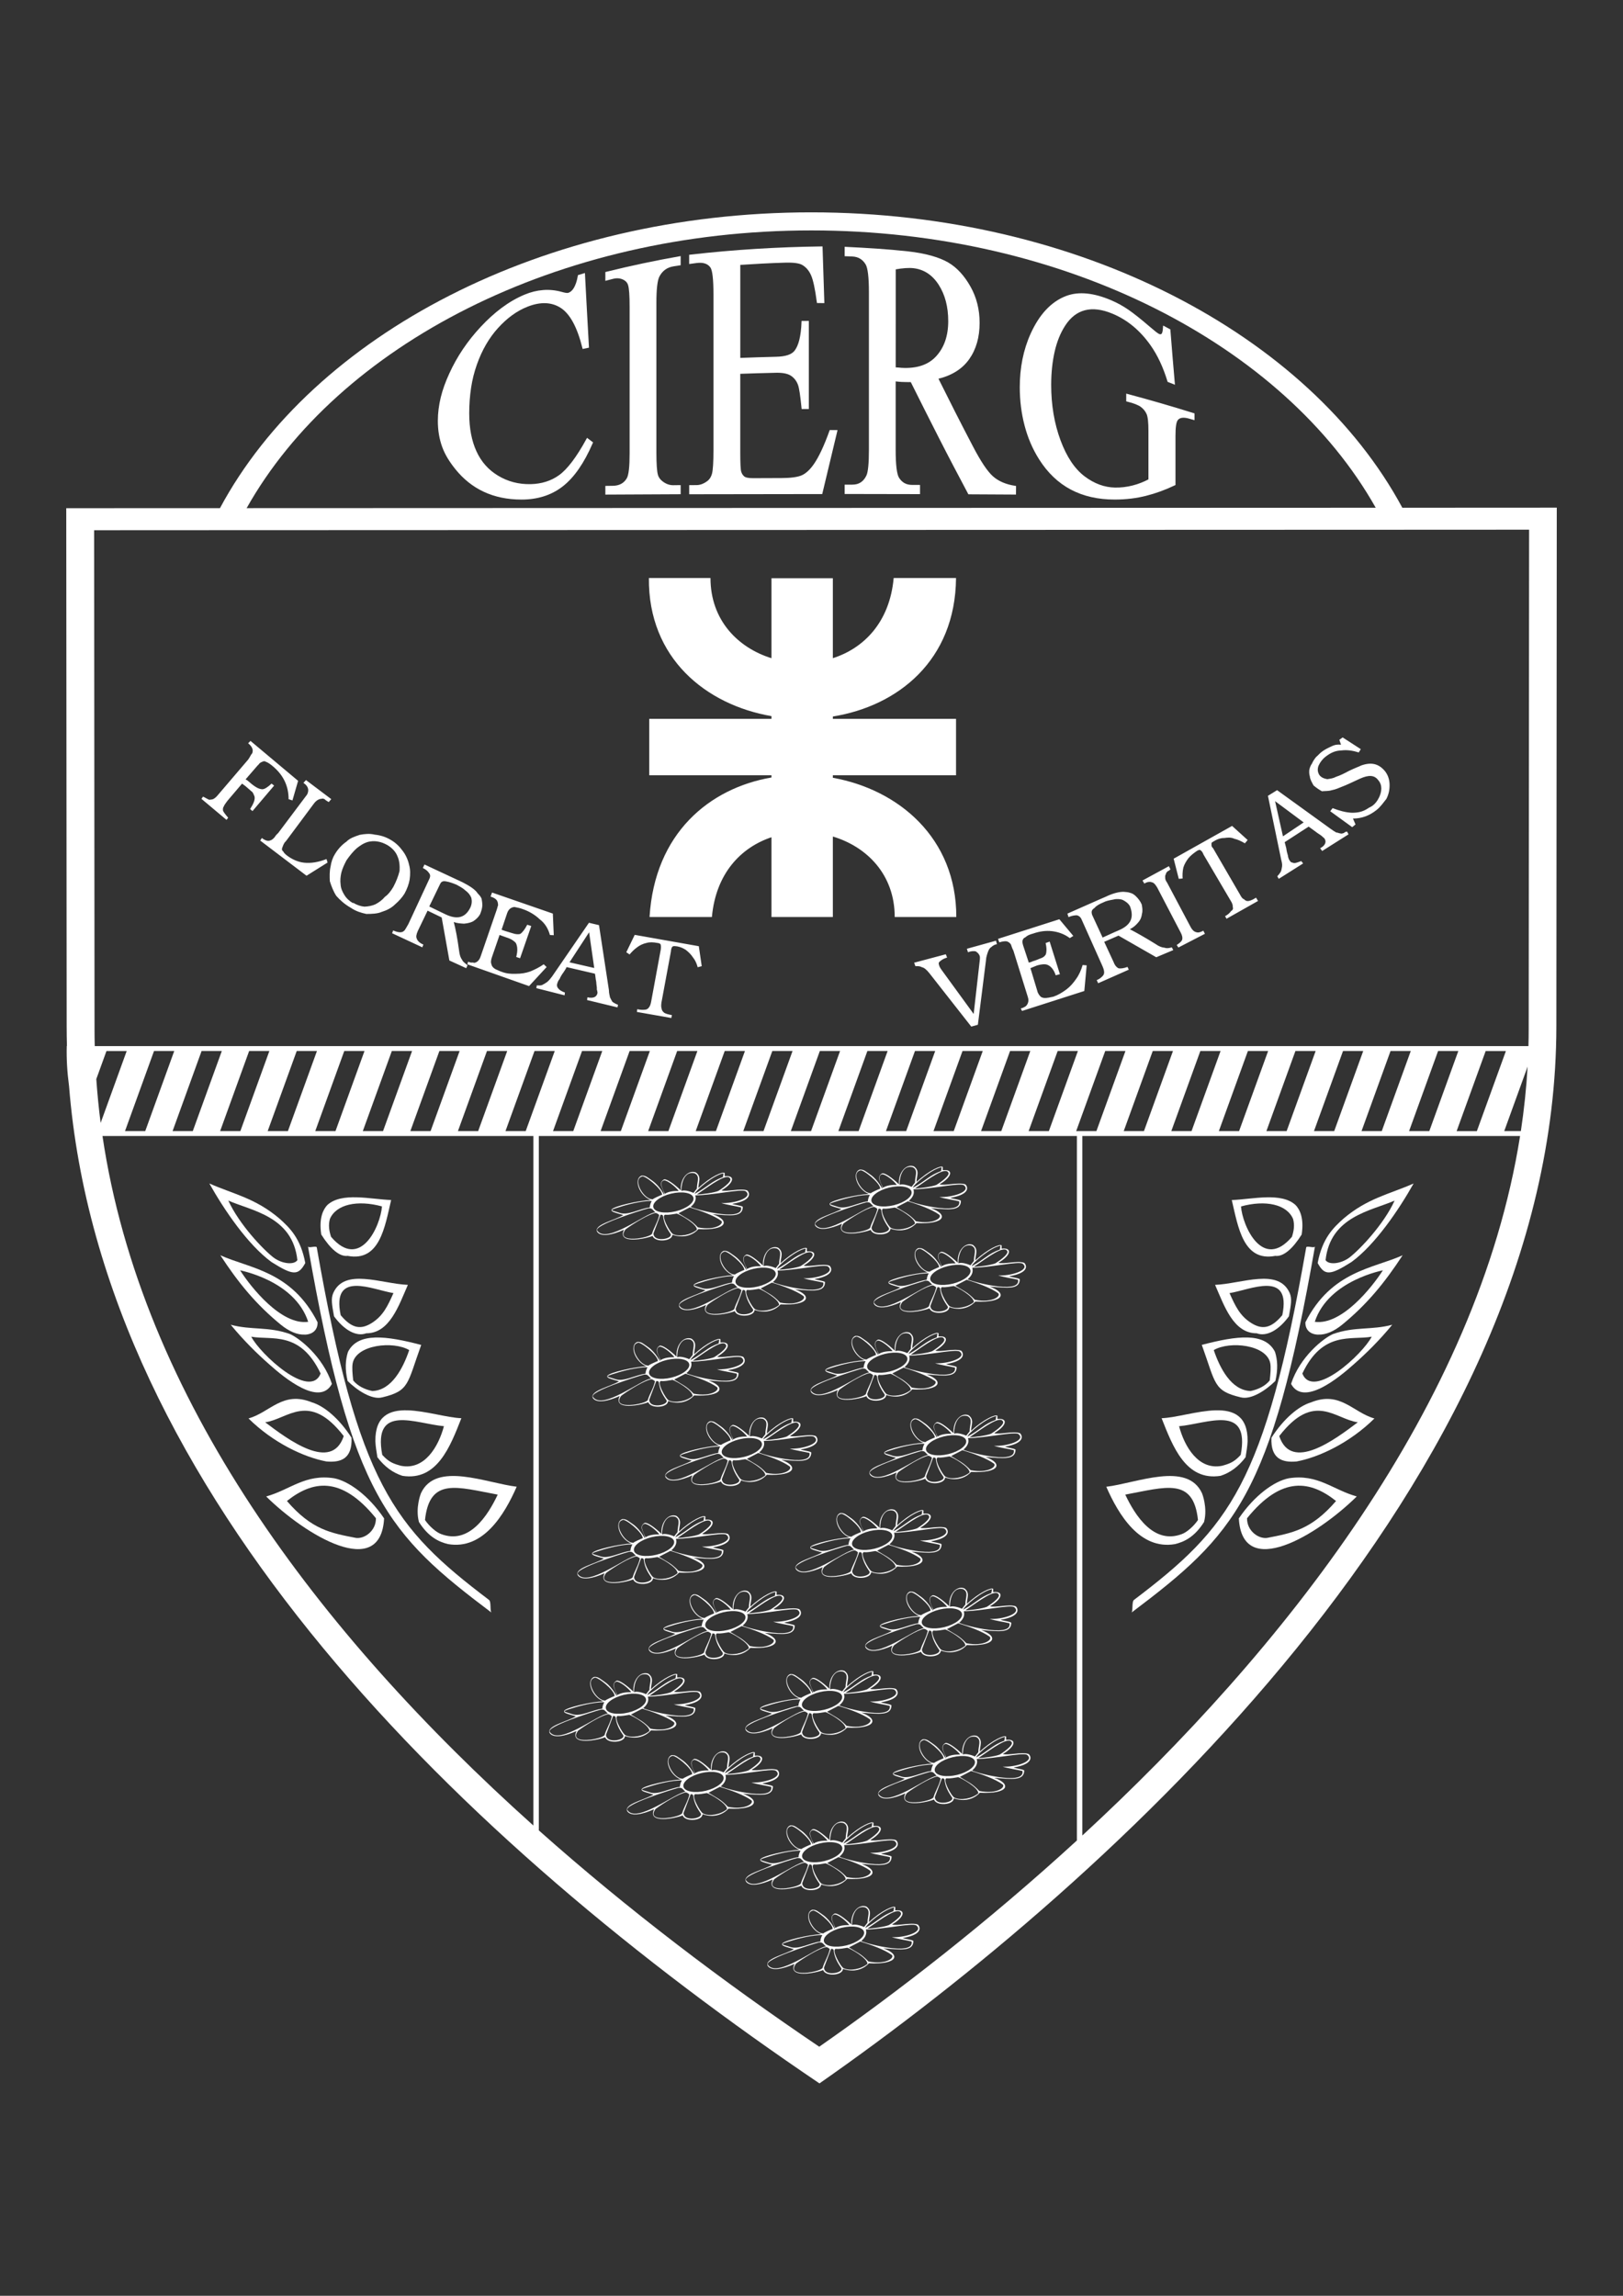 <?xml version="1.0" encoding="utf-8"?>
<!-- Generator: Adobe Illustrator 23.1.0, SVG Export Plug-In . SVG Version: 6.00 Build 0)  -->
<svg version="1.1" id="Logo" xmlns="http://www.w3.org/2000/svg" xmlns:xlink="http://www.w3.org/1999/xlink" x="0px" y="0px"
	 viewBox="0 0 595.28 841.89" style="enable-background:new 0 0 595.28 841.89;" xml:space="preserve">
<rect x="0" y="0" width="595.28" height="841.89" fill="#333333" stroke="none"/>
<style type="text/css">
	.st0{fill-rule:evenodd;clip-rule:evenodd;fill:#FFFFFF;}
	.st1{fill:#FFFFFF;}
	.st2{fill-rule:evenodd;clip-rule:evenodd;fill:#FFFFFF;stroke:#FFFFFF;stroke-miterlimit:10;}
</style>
<g>
	<path class="st0" d="M91.08,278.48c0.4-0.67,0.81-1.28,1.07-1.81c0.34-0.27,0.54-0.74,0.54-1.41c0-0.74-0.47-1.75-1.68-2.69
		l0.87-0.87l17.46,14.64l-2.08,7.19l-1.41-0.47c0-4.7-1.81-8.66-5.57-11.89c-1.07-0.94-2.08-1.61-2.89-1.88
		c-0.4-0.27-0.81-0.13-1.21,0.07c-0.54,0.2-1.01,0.47-1.34,1.01c-0.13,0.13-0.34,0.34-0.47,0.47l-4.3,4.97
		c0.6,0.27,0.94,0.6,1.34,0.94c1.28,1.14,2.22,1.75,2.82,2.08c0.74,0.4,1.34,0.54,1.95,0.6c0.87,0,2.08-0.81,3.42-2.08l0.94,0.74
		l-7.93,9.34l-0.87-0.74c1.28-2.02,1.88-3.49,1.61-4.63c-0.34-0.74-0.47-1.28-0.87-1.68c-0.4-0.27-1.28-1.14-2.42-2.08l-1.28-0.94
		l-5.37,6.31c-0.6,0.87-1.14,1.48-1.34,2.08c-0.34,0.4-0.34,1.01-0.27,1.55c0.2,0.47,0.81,1.34,1.88,2.55l-0.6,0.81l-9.2-7.72
		l0.6-0.81c1.01,0.47,1.54,0.87,2.08,1.07c0.13,0.13,0.54,0.07,0.87,0c0.74,0,1.54-0.54,2.28-1.41L91.08,278.48L91.08,278.48z
		 M102.09,305.41l-0.81,0.81c-0.74,1.21-1.54,1.81-2.08,1.95c-0.87,0.4-1.95,0.07-3.16-0.87l-0.6,0.94l16.99,12.9l7.72-4.84
		l-0.4-1.28c-2.89,1.14-5.71,1.61-8.19,1.34c-2.42-0.27-4.43-1.28-6.11-2.49c-0.81-0.6-1.34-1.14-1.54-1.61
		c-0.54-0.4-0.6-0.94-0.4-1.34c0.2-0.6,0.47-1.34,0.94-2.02c0.2-0.2,0.47-0.47,0.6-0.67l10.14-13.63c0.94-1.21,1.95-1.68,2.82-1.68
		c0.47-0.2,0.6,0,1.14,0.2c0.2,0.34,0.74,0.54,1.41,1.01l0.94-1.08l-9.27-6.99l-0.94,1.01c1.14,0.81,1.61,1.55,1.75,2.42
		c0.07,0.74-0.13,1.68-0.87,2.49L102.09,305.41L102.09,305.41z M127.08,315.49c-0.81,1.54-1.48,2.96-1.88,4.5
		c-0.34,1.48-0.47,2.96-0.27,4.37c0.07,1.41,0.67,2.69,1.34,3.76c0.74,1.28,1.81,2.22,3.09,3.02c0.07,0,0.07,0,0.07,0l0.13-0.07
		c1.34,0.81,2.75,1.28,4.1,1.41c1.48-0.07,2.89-0.34,4.03-0.87c1.41-0.74,2.55-1.61,3.49-2.75c1.14-0.74,2.28-2.22,3.09-3.63
		c1.08-2.02,1.81-3.96,2.28-5.84c0.13-1.88-0.07-3.83-0.74-5.31c-0.67-1.75-1.95-3.09-3.69-4.16c-1.21-0.67-2.35-1.14-3.69-1.34
		c-1.07-0.2-2.62-0.13-3.83,0.27c-1.28,0.4-2.35,1.14-3.69,2.15C129.56,312.19,128.29,313.74,127.08,315.49L127.08,315.49z
		 M122.85,313.2c1.08-1.81,2.49-3.36,4.23-4.57c1.21-1.28,3.09-1.88,4.84-2.48c1.81-0.34,3.63-0.54,5.57-0.07
		c1.95,0.2,3.83,0.74,5.78,1.88c1.88,1.07,3.29,2.49,4.5,4.16c1.01,1.34,1.88,3.16,2.28,5.04c0.47,1.68,0.47,3.43,0.2,5.37
		c-0.27,1.61-0.94,3.49-1.88,5.17c-0.81,1.34-2.15,2.82-3.49,3.96c-1.28,1.28-2.96,2.15-4.9,2.75c-1.54,0.67-3.63,0.74-5.64,0.74
		c-1.81-0.4-3.76-0.94-5.71-2.28c-2.15-1.21-3.96-2.82-5.31-4.37c-1.07-1.68-1.81-3.63-2.35-5.37c-0.07-1.81-0.13-3.63,0.27-5.31
		C121.5,316.02,122.04,314.48,122.85,313.2L122.85,313.2z M161.4,324.22l-3.96,8.19l4.43,2.15l1.54,0.74
		c4.36,2.08,7.32,1.21,9.13-2.55c0.54-1.21,0.6-2.35,0.34-3.49c-0.47-1.14-1.14-1.95-2.22-2.75c-1.01-0.94-2.15-1.48-3.22-2.08
		c-1.34-0.54-2.55-1.01-3.83-1.21C162.54,323.01,161.87,323.21,161.4,324.22L161.4,324.22z M149.78,338.86l7.52-16.19
		c0.6-1.14,0.6-1.88,0.07-2.49c-0.4-0.67-1.07-1.28-2.28-1.88l0.6-1.28l11.96,5.58l2.01,0.94c2.62,1.34,4.7,2.69,5.57,4.1
		c0.54,0.54,1.21,1.28,1.41,1.95c0.07,0.47,0.27,1.28,0.27,2.42c-0.07,1.08-0.27,1.81-0.81,3.22c-0.54,1.01-1.41,1.88-2.55,2.62
		c-0.87,0.47-2.02,0.74-3.36,0.87c-1.14-0.07-2.49-0.13-3.76-0.6c0.67,2.49,1.34,5.98,1.95,10.48c0.2,1.68,0.54,2.62,1.14,3.42
		c0.2,0.6,1.14,1.28,1.95,1.95l-0.47,1.07l-6.18-2.82L162,336.44l-5.17-2.49l-3.56,7.39c-0.6,1.34-0.74,2.22-0.4,2.89
		c0.2,0.67,1.01,1.61,2.42,2.15l-0.4,1.01l-11.08-5.17l0.4-1.01c1.21,0.54,2.08,0.67,2.62,0.67c0.74,0,1.28-0.34,1.68-0.87
		C148.7,340.74,149.17,339.93,149.78,338.86L149.78,338.86z M182.02,334.09c0.34-0.87,0.47-1.68,0.67-2.15
		c-0.07-0.34,0-0.87-0.27-1.41c-0.27-0.67-1.01-1.28-2.49-1.75l0.54-1.48l22.3,7.72l0.34,7.93l-1.41-0.07
		c-0.67-2.42-1.88-4.37-3.76-5.78c-1.68-1.61-3.83-2.89-6.11-3.69c-1.21-0.47-2.22-0.6-3.16-0.81c-1.21,0.13-2.08,0.74-2.62,2.15
		l-2.08,6.18c0.6,0.27,1.01,0.34,1.28,0.47c1.68,0.54,2.89,0.87,3.56,1.07c1.01,0.2,1.68,0.13,2.01,0c0.67-0.4,1.68-1.61,2.55-3.36
		l1.48,0.47l-4.1,11.82l-1.41-0.47c0.6-2.35,0.47-3.9-0.13-5.11c-0.54-0.67-1.61-1.48-3.36-2.02l-2.62-0.94l-2.82,8.19
		c-0.34,1.01-0.47,1.88-0.13,2.62c0.07,0.67,0.81,1.55,2.08,2.02c0.27,0.07,0.74,0.4,1.61,0.67c1.75,0.67,3.36,0.81,5.24,0.74
		c1.95,0,3.63-0.27,5.31-0.87c1.61-0.67,3.29-1.48,4.9-2.62l1.07,1.01l-6.45,6.99l-22.63-7.99l0.27-0.94c0.2,0,0.47,0.2,0.87,0.27
		c0.34,0.07,0.54,0.07,0.81,0c0.2,0.13,0.6,0.07,0.81,0.13c0.13-0.13,0.47-0.2,0.6-0.27c0.67-0.4,1.21-1.07,1.54-2.15L182.02,334.09
		L182.02,334.09z M216.07,341.88l-7.19,11.01l9.07,2.08L216.07,341.88L216.07,341.88z M202.5,358.07c-0.6,0.81-1.14,1.48-1.88,2.08
		c-0.54,0.4-1.14,0.74-1.81,1.08c-0.47,0.2-1.07,0.13-1.95,0.13l-0.13,1.01l10.34,2.62l0.13-1.01c-1.14-0.4-2.02-0.94-2.35-1.41
		c-0.4-0.4-0.67-0.94-0.54-1.61c0.2-0.74,0.4-1.34,0.94-1.95c0.27-0.67,0.74-1.55,1.41-2.42c0.6-0.87,1.01-1.54,1.14-1.95
		l10.41,2.42c0.2,0.81,0.2,1.81,0.47,2.95c0.07,1.48,0.34,2.22,0.2,2.69c0.07,0.4,0.27,0.94,0.27,1.41
		c-0.27,1.54-1.61,2.08-3.69,1.61l-0.13,1.01l11.15,2.69l0.2-0.94c-0.34-0.2-0.74-0.27-1.14-0.54c-0.4-0.2-0.74-0.4-0.94-0.6
		c-0.27-0.47-0.6-1.01-0.87-1.61c-0.07-0.6-0.4-1.41-0.4-2.69l-3.63-23.78l-3.69-0.87L202.5,358.07L202.5,358.07z M238.91,366.87
		l3.43-18.6c0.13-0.87,0.07-1.48,0-1.75c-0.07-0.47-0.54-0.67-1.28-0.74c-1.41-0.27-2.69-0.34-3.9,0c-1.28,0.27-2.55,0.87-3.49,1.61
		c-1.14,0.81-2.01,1.75-2.75,2.62l-1.21-0.81l3.09-6.38l23.51,4.16l1.07,7.32l-1.48,0.4c-0.4-1.48-0.94-2.62-1.75-3.63
		c-0.74-1.14-1.68-2.01-2.62-2.75c-1.07-0.67-2.02-1.08-3.16-1.28c-0.6-0.07-1.01-0.13-1.34-0.07c-0.34,0.07-0.47,0.2-0.6,0.47
		c-0.13,0.13-0.2,0.54-0.34,1.14c0,0,0,0.13,0,0.27l-3.49,18.81c-0.13,0.94-0.13,1.68,0.07,2.22c0.07,0.67,0.47,1.14,1.01,1.55
		c0.54,0.34,1.54,0.6,2.75,0.81l-0.2,1.07l-12.63-2.22l0.13-1.01c1.21,0.27,2.02,0.27,2.69,0.2c0.67,0,1.21-0.27,1.61-0.87
		C238.44,368.95,238.71,368.08,238.91,366.87L238.91,366.87z M340.86,356.86c-1.01-1.28-2.02-2.08-2.69-2.15
		c-0.6-0.34-1.21-0.47-2.42-0.4l-0.47-1.28l11.62-3.09l0.47,1.21c-1.41,0.4-2.08,0.94-2.55,1.34c-0.47,0.27-0.67,0.87-0.4,1.34
		c0,0.27,0.27,1.01,1.21,2.22l11.49,15.78l2.28-20.08c0-0.34,0.07-0.74-0.07-1.21c-0.27-0.74-0.74-1.21-1.48-1.68
		c-0.67-0.13-1.68-0.13-2.82,0.34l-0.4-1.28l10.68-2.96l0.34,1.28c-0.94,0.13-1.54,0.6-2.08,1.07c-0.6,0.34-0.94,1.01-1.21,1.75
		c-0.27,0.81-0.67,1.81-0.74,3.22l-2.96,23.51l-2.42,0.67L340.86,356.86L340.86,356.86z M371.69,348.6
		c-0.47-0.87-0.67-1.61-0.87-2.15c-0.13-0.34-0.6-0.81-1.01-1.01c-0.67-0.47-1.95-0.27-3.29,0.13l-0.47-1.28l22.5-7.19l5.11,6.11
		l-1.28,0.81c-1.95-1.48-4.23-2.28-6.51-2.55c-2.28-0.27-4.63,0.07-6.92,0.87c-1.28,0.34-2.22,0.74-2.82,1.34
		c-1.21,0.54-1.34,1.54-0.87,3.02l2.08,6.31c0.54-0.2,0.94-0.2,1.34-0.47c1.48-0.4,2.62-1.01,3.29-1.21
		c0.87-0.34,1.28-0.81,1.61-1.34c0.27-0.74,0.4-2.22-0.07-4.16l1.48-0.54l3.76,11.96l-1.54,0.4c-0.67-2.08-1.81-3.36-3.02-3.83
		c-0.81-0.34-2.08-0.27-3.76,0.2l-2.49,1.01l2.49,8.26c0.2,1.01,0.87,1.81,1.21,2.15c0.6,0.54,1.61,0.67,3.02,0.4
		c0.2-0.07,0.74-0.13,1.68-0.34c1.75-0.6,3.29-1.54,4.84-2.69c1.41-1.07,2.55-2.42,3.56-3.89c1.07-1.48,1.81-3.22,2.35-5.04
		l1.48,0.13l-0.87,9.4l-22.84,7.32l-0.47-0.94c0.27,0,0.47-0.2,0.81-0.2c0.54-0.4,0.74-0.34,0.94-0.54c0.27-0.2,0.4-0.34,0.54-0.6
		c0.07-0.13,0.2-0.27,0.27-0.47c0.34-0.81,0.34-1.48,0-2.48L371.69,348.6L371.69,348.6z M404.07,353.64
		c0.6,1.28,0.87,2.15,0.87,2.55c0.13,0.6-0.07,1.28-0.47,1.68c-0.47,0.47-1.01,1.08-2.22,1.55l0.54,1.14l11.22-4.97l-0.47-1.01
		c-1.41,0.54-2.69,0.67-3.36,0.47c-0.6-0.34-1.21-0.87-1.75-2.28l-3.43-7.39l5.24-2.28l13.84,7.93l6.25-2.62l-0.54-1.01
		c-1.08,0.34-2.02,0.4-2.69,0.13c-0.87-0.07-1.95-0.4-3.36-1.41c-3.9-2.42-6.92-4.1-9.34-5.37c1.34-0.67,2.15-1.41,3.02-2.42
		c0.94-1.07,1.28-2.08,1.41-3.16c0.34-1.21,0.13-2.42-0.07-3.49c-0.54-1.28-1.34-2.22-2.08-2.96c-0.67-0.67-1.41-1.14-2.08-1.28
		c-0.74-0.27-1.41-0.34-2.35-0.4c-1.61-0.07-3.96,0.47-6.72,1.81l-2.01,0.87l-12.02,5.31l0.4,1.28c1.28-0.54,2.28-0.67,3.09-0.67
		c0.67,0.2,1.34,0.54,1.81,1.75L404.07,353.64L404.07,353.64z M400.57,335.5c-0.34-1.08-0.27-1.81,0.81-2.49
		c0.81-0.94,1.95-1.55,3.43-2.15c1.01-0.54,2.28-0.74,3.69-1.01c1.01-0.27,2.49-0.2,3.36,0.2c1.07,0.54,2.08,1.28,2.62,2.35
		c1.48,4.03,0.4,6.78-4.1,8.73l-1.54,0.67l-4.43,2.01L400.57,335.5L400.57,335.5z M424.42,325.43c-0.67-1.07-1.14-1.68-1.88-1.88
		c-0.67-0.27-1.55-0.2-2.35,0.2l-0.47,0.27l-0.67-1.14l9.67-5.24l0.6,1.21l-0.27,0.07c0,0.2-0.34,0.4-0.74,0.54
		c-0.4,0.47-0.67,0.6-0.67,1.07c-0.2,0.27-0.34,0.67-0.27,1.14c-0.07,0.67,0.2,1.34,0.67,1.95l8.73,16.46
		c0.54,1.01,1.28,1.61,1.95,1.75c0.67,0.27,1.61,0.07,2.62-0.54l0.6,1.14l-9.74,5.04l-0.6-0.94c1.01-0.67,1.68-1.21,1.95-1.81
		c0.27-0.74,0.07-1.68-0.47-2.69L424.42,325.43L424.42,325.43z M451.28,330.13c0.67,1.01,0.94,1.81,0.87,2.49
		c0.27,0.67-0.07,1.14-0.67,1.54c-0.4,0.6-1.14,1.28-2.15,1.81l0.54,0.94l11.55-6.52l-0.74-1.21c-1.01,0.67-1.95,1.07-2.62,1.21
		c-0.81,0.13-1.34-0.13-1.81-0.67c-0.54-0.07-1.01-0.87-1.41-1.61l-9.87-16.99c0-0.13-0.2-0.2-0.2-0.2c-0.4-0.54-0.47-0.81-0.4-1.07
		c-0.07-0.34-0.07-0.47,0.07-0.87c0.34-0.27,0.67-0.4,1.34-0.81c0.94-0.47,1.81-0.87,3.29-0.87c0.94-0.13,2.35-0.34,3.63,0.27
		c1.41,0.34,2.49,0.87,3.9,1.68l1.01-1.21l-5.71-5.17l-21.43,12.02l1.88,7.39l1.41-0.13c-0.07-1.14-0.07-2.55,0.27-4.03
		c0.4-1.28,1.07-2.35,1.81-3.36c0.81-1.01,2.02-1.95,3.22-2.75c0.6-0.34,1.01-0.47,1.28-0.2c0.34,0.2,0.81,0.74,1.07,1.54
		L451.28,330.13L451.28,330.13z M467.67,293.79l2.89,12.9l7.59-5.1L467.67,293.79L467.67,293.79z M469.89,315.15l-4.84-23.31
		l3.36-2.08l19.34,13.97c1.01,0.74,1.54,1.08,2.35,1.55c0.6,0,1.01,0.34,1.55,0.34c0.4,0.2,0.87-0.07,1.21-0.13
		c0.47-0.4,0.87-0.54,1.21-0.54l0.54,1.01l-9.67,6.11l-0.74-1.01c1.95-1.01,2.42-2.42,1.55-3.63c-0.27-0.27-0.81-0.67-1.07-0.94
		c-0.47-0.4-1.28-0.81-2.28-1.61c-0.94-0.74-1.75-1.21-2.42-1.75l-8.8,5.71c0.2,0.54,0.27,1.14,0.6,2.22
		c0.13,1.14,0.4,2.02,0.6,2.69c0.07,0.74,0.34,1.48,0.74,1.95c0.34,0.67,1.01,0.6,1.54,0.81c0.6,0,1.48-0.34,2.62-0.74l0.67,0.87
		l-8.93,5.64l-0.54-0.94c0.47-0.47,0.87-1.01,1.21-1.54c0.34-0.54,0.34-1.14,0.54-2.02C470.36,316.9,470.09,315.96,469.89,315.15
		L469.89,315.15z M498.84,285.53c3.16-1.41,5.24-1.34,6.65,0.54c0.81,0.94,1.14,1.95,1.14,3.09c0,1.21-0.4,2.42-0.87,3.36
		c-0.67,1.34-1.41,2.22-2.28,2.89c-0.81,0.6-1.41,0.74-1.61,0.94c-1.95,1.34-3.9,1.75-6.25,1.68c-2.22-0.13-4.37-0.74-6.85-1.68
		l-0.87,1.14l8.06,5.84l1.21-1.01l-0.94-2.15c3.22,0,6.05-1.07,8.6-3.09c1.54-1.21,2.62-2.82,3.69-4.16
		c0.87-1.75,1.21-3.49,1.14-5.37c-0.07-1.75-0.6-3.43-1.75-4.84c-2.28-2.69-4.97-3.29-8.6-2.02c-0.94,0.47-2.35,0.94-4.57,2.02
		c-1.61,0.87-3.22,1.68-4.7,2.15c-1.14,0.6-2.01,0.67-3.22,0.87c-1.14-0.2-2.28-0.6-2.96-1.61c-0.54-0.94-0.74-1.95-0.27-3.29
		c0.6-1.34,1.48-2.49,2.62-3.36c1.75-1.34,3.43-2.22,5.84-2.28c2.02-0.27,4.16,0.07,6.31,0.74l0.74-1.21l-6.65-4.3l-1.21,0.87
		l0.6,1.81c-1.07-0.13-2.15-0.07-3.49,0.6c-1.28,0.6-2.62,1.21-3.76,2.15c-0.74,0.6-1.34,1.34-1.88,1.75
		c-0.67,0.81-1.21,1.68-1.48,2.35c-0.54,0.74-0.81,1.48-1.01,2.35c-0.07,0.81-0.07,1.61,0.2,2.42c0.07,1.07,0.74,2.15,1.34,3.29
		c1.01,0.87,2.01,1.55,3.09,2.15c1.21-0.13,2.35,0,3.63-0.4c1.48-0.27,2.69-0.87,3.9-1.34
		C493.66,287.95,495.68,287.01,498.84,285.53z"/>
	<g>
		<path class="st1" d="M122.59,542.1c-10.67-1.68-16.13,4.21-24.96,6.67c14.52,14.3,42.02,30.85,43.25,8.04
			C135.1,548.28,127.85,543.14,122.59,542.1z M130.62,563.98c-9.27-1.8-16.29-2.99-25.38-13.55c9.15-7.27,19.71-9.63,32.64,6.32
			C137.96,561.27,133.83,564.34,130.62,563.98z"/>
		<path class="st1" d="M128.93,527.23c-4.58-7.13-10.09-11.64-14.48-12.96c-10.75-4.37-15.37,3.65-23.3,5.89
			c9,8.88,20.21,14.19,28.55,15.77C125.2,536.43,129.25,534.79,128.93,527.23z M97.27,521.57c8.38-1.19,16.02-11.46,28.8,5.05
			C121.66,539.98,105.52,527.8,97.27,521.57z"/>
		<path class="st1" d="M98.8,500.36c5.54,4.95,18.41,15.53,22.94,7.12c-3.25-9.95-11.88-16.73-15.36-18.26
			c-7.88-2.84-14.15-1.38-21.75-3.42C89.25,491.44,94.28,496.4,98.8,500.36z M117.6,503.69c-3.94,9.8-22.21-7.2-25.44-13.51
			C99.56,491.55,110.08,487.84,117.6,503.69z"/>
		<path class="st1" d="M103,485.78c2.94,2.4,6.04,3.75,8.67,3.63c1.11,0.09,4.88-0.42,4.82-4.5c-9.58-18.89-25.04-19.76-35.67-24.59
			C87.42,470.44,93.96,478.4,103,485.78z M113.04,484.72c-9.84,1.36-21.02-12.67-24.98-18.89
			C87.51,465.79,108.01,469.32,113.04,484.72z"/>
		<path class="st1" d="M127.52,460.54c11.76,2.24,13.63-10.6,15.94-20.48c-7.63-0.28-18.13-3-23.42,1.85
			c-1.42,1.52-3.15,4.64-2.21,10.8C121.14,457.96,124.55,460.93,127.52,460.54z M121,447c2.3-5.38,10.09-7.05,19.1-4.6
			c-0.55,7.19-7.97,23.71-18.68,11.15C120.71,451.34,120.37,449.3,121,447z"/>
		<path class="st1" d="M99.55,462.78c7.98,5.06,9.88,5.02,12.42,0.38c-1.73-9.25-5.87-13.04-9.49-16.31
			c-8.86-7.52-16.82-8.93-25.7-12.86C82.23,443.69,90.86,456.42,99.55,462.78z M109.07,462.11c-1.21,1.82-5.54,1.38-8.65-0.89
			c-3.96-3.01-12.78-12.39-16.67-20.95C92.25,444.02,107.33,446,109.07,462.11z"/>
		<path class="st1" d="M122.2,474.24c-0.83,1.99-0.5,4.04,0.32,8.47c3.65,4.98,8.13,7.6,11.83,6.22
			c8.59,0.02,11.94-10.26,15.25-17.76C139.8,470.77,126.29,464.79,122.2,474.24z M136.35,485.16c-3.64,2.25-6.99,2.46-11.4-2.88
			c-3.44-16.68,11.83-9.26,19.36-8.09C142.15,479.01,140.51,482.52,136.35,485.16z"/>
		<path class="st1" d="M127.62,495.77c-0.94,2.99-1.13,6.34-0.13,10.64c3.44,3.4,8.89,7.04,12.74,6.01
			c10-2.41,9.08-4.93,14.26-19.22C141.72,489.86,131.31,488.44,127.62,495.77z M150.09,495.09c-2.25,6.62-6.43,14.77-13.53,15.01
			c-2.87-0.61-5.38-1.86-7-3.86c-0.31-2.52-0.47-4.69-0.22-6.25C130.62,493.09,144.25,491.65,150.09,495.09z"/>
		<path class="st1" d="M137.68,528.52c0.07,1.78,0.41,3.82,0.74,5.86c2.61,3.46,5.72,5.73,9.18,6.82
			c12.72,1.99,17.54-10.77,21.62-21.13C158.74,519.71,137.47,509.89,137.68,528.52z M147.02,537.51c-2.69-0.75-4.39-1.31-6.82-4
			c-3.55-18.89,12.28-11.43,22.62-10.51C160.85,530.42,155.74,539.27,147.02,537.51z"/>
		<path class="st1" d="M154.39,547.6c0,0-2.13,5.25-0.73,10.53c3.54,5.61,7.41,7.31,10.66,8.1c12.89,2.23,20.73-10.84,25.19-21.04
			C178.37,543.87,159.83,535.76,154.39,547.6z M182.55,548.09c-3.66,7.76-10.48,18.34-20.7,14.49c-1.7-0.57-4.31-2.75-5.97-5.18
			C157.56,541.57,167.74,545.36,182.55,548.09z"/>
		<path class="st1" d="M179.32,586.68c-34.95-26.49-47.93-42.4-63.15-129.31c-0.41-0.61-3.15,0.51-3.22-0.36
			c16.03,91.71,29.27,105.68,67.39,134.4C179.58,591.06,180.29,587.33,179.32,586.68z"/>
	</g>
	<g>
		<path class="st1" d="M472.67,542.1c-5.25,1.04-12.5,6.18-18.29,14.7c1.23,22.82,28.73,6.27,43.25-8.04
			C488.8,546.31,483.35,540.42,472.67,542.1z M464.65,563.98c-3.22,0.36-7.34-2.72-7.26-7.23c12.92-15.95,23.48-13.59,32.64-6.32
			C480.94,560.99,473.92,562.18,464.65,563.98z"/>
		<path class="st1" d="M480.81,514.28c-4.39,1.31-9.9,5.83-14.48,12.96c-0.31,7.56,3.74,9.19,9.23,8.7
			c8.34-1.58,19.55-6.89,28.55-15.77C496.18,517.93,491.56,509.91,480.81,514.28z M469.2,526.62c12.78-16.51,20.42-6.24,28.8-5.05
			C489.75,527.8,473.61,539.98,469.2,526.62z"/>
		<path class="st1" d="M473.53,507.48c4.53,8.41,17.4-2.17,22.94-7.12c4.53-3.96,9.56-8.92,14.17-14.56
			c-7.6,2.04-13.87,0.58-21.75,3.42C485.4,490.75,476.78,497.53,473.53,507.48z M477.67,503.69c7.51-15.85,18.04-12.14,25.44-13.51
			C499.88,496.49,481.61,513.49,477.67,503.69z"/>
		<path class="st1" d="M478.78,484.91c-0.06,4.08,3.71,4.59,4.82,4.5c2.63,0.12,5.73-1.23,8.67-3.63
			c9.04-7.39,15.58-15.35,22.18-25.46C503.82,465.15,488.36,466.01,478.78,484.91z M507.21,465.83
			c-3.96,6.22-15.14,20.25-24.98,18.89C487.26,469.32,507.76,465.79,507.21,465.83z"/>
		<path class="st1" d="M467.74,460.54c2.98,0.38,6.39-2.58,9.68-7.82c0.95-6.17-0.78-9.29-2.21-10.8
			c-5.28-4.85-15.79-2.13-23.42-1.85C454.11,449.94,455.99,462.79,467.74,460.54z M474.27,447c0.63,2.3,0.29,4.34-0.42,6.56
			c-10.71,12.56-18.13-3.96-18.68-11.15C464.18,439.95,471.97,441.62,474.27,447z"/>
		<path class="st1" d="M495.71,462.78c8.69-6.36,17.32-19.09,22.77-28.78c-8.88,3.93-16.83,5.34-25.7,12.86
			c-3.61,3.27-7.76,7.05-9.49,16.31C485.83,467.8,487.73,467.84,495.71,462.78z M511.51,440.27c-3.88,8.56-12.7,17.95-16.67,20.95
			c-3.11,2.27-7.44,2.71-8.65,0.89C487.94,446,503.02,444.02,511.51,440.27z"/>
		<path class="st1" d="M460.91,488.93c3.7,1.38,8.19-1.24,11.83-6.22c0.82-4.43,1.15-6.47,0.32-8.47
			c-4.08-9.45-17.59-3.47-27.4-3.07C448.97,478.67,452.32,488.95,460.91,488.93z M470.32,482.28c-4.41,5.33-7.77,5.13-11.4,2.88
			c-4.16-2.64-5.8-6.15-7.96-10.96C458.5,473.02,473.77,465.6,470.32,482.28z"/>
		<path class="st1" d="M455.04,512.41c3.85,1.03,9.3-2.61,12.74-6.01c0.99-4.3,0.81-7.64-0.13-10.64
			c-3.69-7.33-14.1-5.91-26.86-2.58C445.96,507.49,445.04,510.01,455.04,512.41z M465.92,499.99c0.25,1.56,0.09,3.73-0.22,6.25
			c-1.62,2-4.13,3.25-7,3.86c-7.1-0.24-11.28-8.39-13.52-15.01C451.02,491.65,464.65,493.09,465.92,499.99z"/>
		<path class="st1" d="M447.67,541.2c3.45-1.09,6.57-3.36,9.18-6.82c0.33-2.04,0.67-4.08,0.74-5.86c0.21-18.63-21.06-8.8-31.54-8.45
			C430.13,530.44,434.95,543.19,447.67,541.2z M455.07,533.51c-2.43,2.68-4.13,3.25-6.82,4c-8.72,1.76-13.83-7.09-15.79-14.5
			C442.79,522.08,458.62,514.62,455.07,533.51z"/>
		<path class="st1" d="M430.95,566.24c3.25-0.79,7.12-2.49,10.66-8.1c1.4-5.28-0.73-10.53-0.73-10.53
			c-5.44-11.84-23.98-3.73-35.12-2.4C410.22,555.39,418.06,568.46,430.95,566.24z M439.39,557.4c-1.65,2.44-4.27,4.61-5.97,5.18
			c-10.22,3.85-17.05-6.73-20.7-14.49C427.52,545.36,437.71,541.57,439.39,557.4z"/>
		<path class="st1" d="M479.1,457.37c-15.22,86.91-28.2,102.81-63.15,129.31c-0.97,0.65-0.26,4.39-1.03,4.74
			c38.12-28.72,51.36-42.69,67.39-134.4C482.25,457.88,479.51,456.76,479.1,457.37z"/>
	</g>
	<path class="st0" d="M261.11,336.27h-22.87c1.89-30.78,22.01-47.24,44.72-51.16v-0.81h-44.83v-20.7h44.83v-0.99
		c-24.06-4.16-45.24-21.25-44.96-50.64h22.59c0,15.43,10.04,25.57,22.37,29.4v-29.32h22.51v29.31
		c11.38-3.64,20.84-13.17,22.31-29.39h22.87c-0.25,30.23-21.33,46.94-45.18,50.78v0.86h45.18v20.7h-45.18v0.91
		c24.05,4.31,45.31,22.01,45.28,51.06h-22.59c0-15.59-10.22-25.78-22.69-29.52v29.52h-22.51v-29.26
		C271.79,310.76,262.57,320.24,261.11,336.27z"/>
	<path class="st2" d="M214.07,100.78c0.22,4.38,0.48,8.75,0.7,13.13c0.22,4.39,0.48,8.78,0.73,13.18c-0.48,0.1-0.95,0.2-1.43,0.3
		c-1.88-7.51-4.54-12.53-8.06-14.85c-3.47-2.28-7.74-2.47-12.6-0.58c-4.15,1.61-7.83,4.37-11.14,8.02
		c-3.29,3.63-5.93,8.14-7.84,13.57c-0.95,2.68-1.68,5.53-2.13,8.52c-0.45,2.97-0.7,6.15-0.7,9.52c0,5.56,0.92,10.23,2.69,14.1
		c1.82,3.99,4.54,7.01,8.09,9.15c3.64,2.2,7.73,3.32,12.35,3.2c4-0.1,7.57-1.2,10.61-3.38c3.09-2.22,6.47-6.66,10.14-13.35
		c0.48,0.36,0.95,0.72,1.43,1.08c-3.11,7.18-6.7,12.4-10.89,15.64c-4.1,3.17-9.07,4.67-14.75,4.67c-10.28,0-18.14-3.86-23.85-10.95
		c-2.01-2.5-3.71-5.12-4.76-8.01c-1.03-2.83-1.57-5.95-1.57-9.42c0-2.79,0.37-5.6,1.04-8.41c0.68-2.85,1.76-5.77,3.14-8.78
		c2.8-6.13,6.6-11.78,11.42-16.94c4.89-5.23,10.1-9.26,15.93-11.69c4.39-1.83,8.89-2.2,13.24-0.98c1.28,0.36,2.18,0.52,2.72,0.35
		c0.81-0.26,1.57-0.86,2.16-1.77c0.81-1.26,1.34-2.86,1.68-4.81C212.95,101.13,213.51,100.95,214.07,100.78z"/>
	<path class="st2" d="M249.15,178.4c0,0.78,0,1.56,0,2.34c-8.88,0.03-17.75,0.08-26.62,0.13c0-0.73,0-1.45,0-2.19
		c0.73-0.01,1.46-0.02,2.21-0.03c2.58-0.03,4.45-1.04,5.6-3.04c0.76-1.32,1.09-4.46,1.09-9.42c0-8.93,0-17.88,0-26.81
		c0-8.93,0-17.88,0-26.82c0-4.19-0.19-6.92-0.59-8.17c-0.3-0.96-0.94-1.71-1.9-2.21c-1.33-0.69-2.74-0.79-4.2-0.41
		c-0.76,0.19-1.48,0.38-2.21,0.57c0-0.73,0-1.46,0-2.19c8.87-2.2,17.75-4.08,26.62-5.65c0,0.78,0,1.57,0,2.34
		c-0.76,0.12-1.48,0.22-2.21,0.34c-2.55,0.41-4.38,1.79-5.54,4.02c-0.77,1.49-1.15,4.75-1.15,9.82c0,9.14,0,18.28,0,27.41
		c0,9.13,0,18.27,0,27.4c0,4.29,0.19,7.11,0.59,8.47c0.3,1.04,0.95,1.93,1.93,2.66c1.32,0.99,2.69,1.48,4.17,1.47
		C247.67,178.42,248.39,178.41,249.15,178.4z"/>
	<path class="st2" d="M271.02,96.67c0,5.85,0,11.7,0,17.55c0,5.85,0,11.7,0,17.55c4.56-0.18,9.13-0.34,13.69-0.44
		c3.55-0.08,5.9-0.86,7.11-2.41c1.59-2.04,2.46-5.62,2.66-10.73c0.56-0.01,1.12-0.01,1.68-0.01c0,5.22,0,10.44,0,15.66
		c0,5.21,0,10.44,0,15.65c-0.56,0-1.12,0-1.68,0.01c-0.45-4.38-0.85-7.2-1.29-8.44c-0.54-1.54-1.46-2.75-2.72-3.62
		c-1.26-0.87-3.16-1.29-5.77-1.24c-4.56,0.09-9.13,0.24-13.69,0.4c0,4.89,0,9.78,0,14.66c0,4.88,0,9.76,0,14.64
		c0,3.94,0.11,6.32,0.36,7.17c0.25,0.85,0.69,1.53,1.29,2.03c0.6,0.5,1.76,0.75,3.47,0.75c3.5-0.02,7-0.03,10.53-0.04
		c3.5-0.01,6.05-0.37,7.64-1.07c1.57-0.7,3.11-2.11,4.56-4.18c1.91-2.73,3.84-6.86,5.82-12.36c0.62,0,1.23,0,1.88,0.01
		c-1.79,7.49-3.58,14.98-5.38,22.47c-15.99,0-31.94,0.03-47.9,0.07c0-0.78,0-1.56,0-2.35c0.73-0.01,1.46-0.01,2.21-0.01
		c1.46-0.01,2.83-0.55,4.17-1.53c0.96-0.71,1.64-1.74,1.99-3.13c0.35-1.4,0.53-4.23,0.53-8.53c0-9.53,0-19.06,0-28.59
		c0-9.53,0-19.07,0-28.61c0-5.58-0.37-8.97-1.18-10.15c-1.1-1.6-2.94-2.22-5.52-1.9c-0.76,0.09-1.48,0.18-2.21,0.29
		c0-0.78,0-1.57,0-2.36c15.96-1.83,31.94-2.8,47.93-3.01c0.2,6.59,0.42,13.19,0.64,19.78c-0.59-0.01-1.18-0.01-1.76-0.02
		c-0.64-4.77-1.34-8.06-2.13-9.85c-0.78-1.79-1.92-3.16-3.47-4.06c-1.17-0.68-3.36-0.99-6.44-0.9
		C282.38,95.97,276.7,96.3,271.02,96.67z"/>
	<path class="st2" d="M372.14,180.86c-5.57-0.03-11.12-0.06-16.66-0.09c-3.53-6.66-7.1-13.4-10.58-20.24
		c-3.52-6.91-7.03-13.87-10.53-20.9c-1.51-0.01-2.74-0.02-3.7-0.07c-0.39-0.02-0.81-0.06-1.26-0.1c-0.45-0.04-0.9-0.08-1.4-0.15
		c0,4.29,0,8.58,0,12.88c0,4.29,0,8.58,0,12.88c0,5.56,0.45,9,1.29,10.35c1.18,1.91,2.88,2.89,5.21,2.9c0.81,0,1.62,0.01,2.44,0.01
		c0,0.8,0,1.58,0,2.37c-8.9-0.02-17.78-0.04-26.65-0.05c0-0.81,0-1.61,0-2.43c0.76,0,1.54,0,2.32,0c2.63,0.01,4.49-1.24,5.63-3.67
		c0.63-1.34,0.95-4.56,0.95-9.63c0-9.61,0-19.23,0-28.84c0-9.61,0-19.23,0-28.85c0-5.6-0.42-9.11-1.26-10.5
		c-1.2-2.01-2.97-3.08-5.32-3.17c-0.78-0.03-1.57-0.06-2.32-0.09c0-0.81,0-1.62,0-2.44c7.53,0.37,15.11,0.81,22.65,1.64
		c6.63,0.73,11.48,2.21,14.59,4.02c3.14,1.83,5.79,4.76,7.98,8.66c2.18,3.87,3.28,8.21,3.28,13.04c0,5.17-1.23,9.5-3.72,13.03
		c-2.52,3.57-6.35,5.93-11.59,7.13c2.13,4.29,4.28,8.55,6.41,12.77c2.13,4.21,4.31,8.39,6.47,12.53c2.94,5.65,5.44,9.4,7.56,11.25
		c2.11,1.84,4.84,3,8.23,3.54C372.14,179.41,372.14,180.14,372.14,180.86L372.14,180.86z M328.02,135.19
		c0.59,0.03,1.09,0.05,1.51,0.09c0.42,0.04,0.76,0.08,1.04,0.1c5.85,0.35,10.26-1.16,13.24-4.48c2.98-3.31,4.48-7.66,4.48-13.15
		c0-5.35-1.2-9.88-3.58-13.59c-2.4-3.73-5.6-5.83-9.57-6.3c-1.73-0.21-4.12-0.05-7.11,0.49c0,6.14,0,12.29,0,18.43
		C328.02,122.91,328.02,129.05,328.02,135.19z"/>
	<path class="st2" d="M428.78,121.11c0.25,3.24,0.53,6.48,0.78,9.68c0.25,3.18,0.53,6.37,0.81,9.54c-0.59-0.24-1.15-0.46-1.71-0.68
		c-1.6-5.26-3.71-9.7-6.24-13.29c-3.71-5.27-8.37-9.36-14.22-11.8c-7.81-3.25-13.91-1.69-17.97,4.63c-1.76,2.72-3.05,5.95-3.89,9.61
		c-0.84,3.69-1.29,7.83-1.29,12.35c0,7.35,1.13,14.19,3.44,20.44c2.27,6.13,5.25,10.63,8.99,13.47c3.68,2.79,7.53,4.15,11.42,4.23
		c2.3,0.05,4.51-0.23,6.66-0.78c2.13-0.54,4.17-1.34,6.16-2.41c0-3.02,0-6.04,0-9.05c0-3.02,0-6.04,0-9.05
		c0-3.14-0.23-5.25-0.7-6.33c-0.48-1.1-1.21-2.02-2.21-2.79c-0.99-0.76-2.74-1.47-5.24-2.09c0-0.6,0-1.19,0-1.8
		c8.01,2.14,16.01,4.46,24.05,6.97c0,0.49,0,0.98,0,1.46c-0.42-0.12-0.81-0.24-1.18-0.34c-2.38-0.71-4.02-0.47-4.9,0.74
		c-0.63,0.87-0.9,2.88-0.9,6c0,2.96,0,5.92,0,8.87c0,2.95,0,5.91,0,8.86c-3.5,1.67-6.98,2.92-10.39,3.78
		c-3.43,0.87-7.22,1.36-11.39,1.36c-12.01,0-21.12-4.71-27.33-14.54c-2.39-3.78-4.12-7.88-5.26-12.25
		c-1.15-4.39-1.74-9.03-1.74-13.9c0-7.06,1.3-13.62,3.95-19.46c3.09-6.8,7.29-11.49,12.79-13.56c4.49-1.68,9.92-1.06,16.13,1.6
		c2.25,0.96,4.28,2.1,6.13,3.37c1.85,1.27,4.47,3.32,7.87,6.25c1.7,1.47,2.86,2.39,3.42,2.67c0.59,0.29,1.06,0.27,1.48-0.03
		c0.42-0.3,0.67-1.18,0.76-2.65C427.63,120.5,428.19,120.8,428.78,121.11z"/>
	<path class="st0" d="M214.07,100.78c0.22,4.38,0.48,8.75,0.7,13.13c0.22,4.39,0.48,8.78,0.73,13.18c-0.48,0.1-0.95,0.2-1.43,0.3
		c-1.88-7.51-4.54-12.53-8.06-14.85c-3.47-2.28-7.74-2.47-12.6-0.58c-4.15,1.61-7.83,4.37-11.14,8.02
		c-3.29,3.63-5.93,8.14-7.84,13.57c-0.95,2.68-1.68,5.53-2.13,8.52c-0.45,2.97-0.7,6.15-0.7,9.52c0,5.56,0.92,10.23,2.69,14.1
		c1.82,3.99,4.54,7.01,8.09,9.15c3.64,2.2,7.73,3.32,12.35,3.2c4-0.1,7.57-1.2,10.61-3.38c3.09-2.22,6.47-6.66,10.14-13.35
		c0.48,0.36,0.95,0.72,1.43,1.08c-3.11,7.18-6.7,12.4-10.89,15.64c-4.1,3.17-9.07,4.67-14.75,4.67c-10.28,0-18.14-3.86-23.85-10.95
		c-2.01-2.5-3.71-5.12-4.76-8.01c-1.03-2.83-1.57-5.95-1.57-9.42c0-2.79,0.37-5.6,1.04-8.41c0.68-2.85,1.76-5.77,3.14-8.78
		c2.8-6.13,6.6-11.78,11.42-16.94c4.89-5.23,10.1-9.26,15.93-11.69c4.39-1.83,8.89-2.2,13.24-0.98c1.28,0.36,2.18,0.52,2.72,0.35
		c0.81-0.26,1.57-0.86,2.16-1.77c0.81-1.26,1.34-2.86,1.68-4.81C212.95,101.13,213.51,100.95,214.07,100.78z"/>
	<path class="st0" d="M249.15,178.4c0,0.78,0,1.56,0,2.34c-8.88,0.03-17.75,0.08-26.62,0.13c0-0.73,0-1.45,0-2.19
		c0.73-0.01,1.46-0.02,2.21-0.03c2.58-0.03,4.45-1.04,5.6-3.04c0.76-1.32,1.09-4.46,1.09-9.42c0-8.93,0-17.88,0-26.81
		c0-8.93,0-17.88,0-26.82c0-4.19-0.19-6.92-0.59-8.17c-0.3-0.96-0.94-1.71-1.9-2.21c-1.33-0.69-2.74-0.79-4.2-0.41
		c-0.76,0.19-1.48,0.38-2.21,0.57c0-0.73,0-1.46,0-2.19c8.87-2.2,17.75-4.08,26.62-5.65c0,0.78,0,1.57,0,2.34
		c-0.76,0.12-1.48,0.22-2.21,0.34c-2.55,0.41-4.38,1.79-5.54,4.02c-0.77,1.49-1.15,4.75-1.15,9.82c0,9.14,0,18.28,0,27.41
		c0,9.13,0,18.27,0,27.4c0,4.29,0.19,7.11,0.59,8.47c0.3,1.04,0.95,1.93,1.93,2.66c1.32,0.99,2.69,1.48,4.17,1.47
		C247.67,178.42,248.39,178.41,249.15,178.4z"/>
	<path class="st0" d="M271.02,96.67c0,5.85,0,11.7,0,17.55c0,5.85,0,11.7,0,17.55c4.56-0.18,9.13-0.34,13.69-0.44
		c3.55-0.08,5.9-0.86,7.11-2.41c1.59-2.04,2.46-5.62,2.66-10.73c0.56-0.01,1.12-0.01,1.68-0.01c0,5.22,0,10.44,0,15.66
		c0,5.21,0,10.44,0,15.65c-0.56,0-1.12,0-1.68,0.01c-0.45-4.38-0.85-7.2-1.29-8.44c-0.54-1.54-1.46-2.75-2.72-3.62
		c-1.26-0.87-3.16-1.29-5.77-1.24c-4.56,0.09-9.13,0.24-13.69,0.4c0,4.89,0,9.78,0,14.66c0,4.88,0,9.76,0,14.64
		c0,3.94,0.11,6.32,0.36,7.17c0.25,0.85,0.69,1.53,1.29,2.03c0.6,0.5,1.76,0.75,3.47,0.75c3.5-0.02,7-0.03,10.53-0.04
		c3.5-0.01,6.05-0.37,7.64-1.07c1.57-0.7,3.11-2.11,4.56-4.18c1.91-2.73,3.84-6.86,5.82-12.36c0.62,0,1.23,0,1.88,0.01
		c-1.79,7.49-3.58,14.98-5.38,22.47c-15.99,0-31.94,0.03-47.9,0.07c0-0.78,0-1.56,0-2.35c0.73-0.01,1.46-0.01,2.21-0.01
		c1.46-0.01,2.83-0.55,4.17-1.53c0.96-0.71,1.64-1.74,1.99-3.13c0.35-1.4,0.53-4.23,0.53-8.53c0-9.53,0-19.06,0-28.59
		c0-9.53,0-19.07,0-28.61c0-5.58-0.37-8.97-1.18-10.15c-1.1-1.6-2.94-2.22-5.52-1.9c-0.76,0.09-1.48,0.18-2.21,0.29
		c0-0.78,0-1.57,0-2.36c15.96-1.83,31.94-2.8,47.93-3.01c0.2,6.59,0.42,13.19,0.64,19.78c-0.59-0.01-1.18-0.01-1.76-0.02
		c-0.64-4.77-1.34-8.06-2.13-9.85c-0.78-1.79-1.92-3.16-3.47-4.06c-1.17-0.68-3.36-0.99-6.44-0.9
		C282.38,95.97,276.7,96.3,271.02,96.67z"/>
	<path class="st0" d="M372.14,180.86c-5.57-0.03-11.12-0.06-16.66-0.09c-3.53-6.66-7.1-13.4-10.58-20.24
		c-3.52-6.91-7.03-13.87-10.53-20.9c-1.51-0.01-2.74-0.02-3.7-0.07c-0.39-0.02-0.81-0.06-1.26-0.1c-0.45-0.04-0.9-0.08-1.4-0.15
		c0,4.29,0,8.58,0,12.88c0,4.29,0,8.58,0,12.88c0,5.56,0.45,9,1.29,10.35c1.18,1.91,2.88,2.89,5.21,2.9c0.81,0,1.62,0.01,2.44,0.01
		c0,0.8,0,1.58,0,2.37c-8.9-0.02-17.78-0.04-26.65-0.05c0-0.81,0-1.61,0-2.43c0.76,0,1.54,0,2.32,0c2.63,0.01,4.49-1.24,5.63-3.67
		c0.63-1.34,0.95-4.56,0.95-9.63c0-9.61,0-19.23,0-28.84c0-9.61,0-19.23,0-28.85c0-5.6-0.42-9.11-1.26-10.5
		c-1.2-2.01-2.97-3.08-5.32-3.17c-0.78-0.03-1.57-0.06-2.32-0.09c0-0.81,0-1.62,0-2.44c7.53,0.37,15.11,0.81,22.65,1.64
		c6.63,0.73,11.48,2.21,14.59,4.02c3.14,1.83,5.79,4.76,7.98,8.66c2.18,3.87,3.28,8.21,3.28,13.04c0,5.17-1.23,9.5-3.72,13.03
		c-2.52,3.57-6.35,5.93-11.59,7.13c2.13,4.29,4.28,8.55,6.41,12.77c2.13,4.21,4.31,8.39,6.47,12.53c2.94,5.65,5.44,9.4,7.56,11.25
		c2.11,1.84,4.84,3,8.23,3.54C372.14,179.41,372.14,180.14,372.14,180.86L372.14,180.86z M328.02,135.19
		c0.59,0.03,1.09,0.05,1.51,0.09c0.42,0.04,0.76,0.08,1.04,0.1c5.85,0.35,10.26-1.16,13.24-4.48c2.98-3.31,4.48-7.66,4.48-13.15
		c0-5.35-1.2-9.88-3.58-13.59c-2.4-3.73-5.6-5.83-9.57-6.3c-1.73-0.21-4.12-0.05-7.11,0.49c0,6.14,0,12.29,0,18.43
		C328.02,122.91,328.02,129.05,328.02,135.19z"/>
	<path class="st0" d="M428.78,121.11c0.25,3.24,0.53,6.48,0.78,9.68c0.25,3.18,0.53,6.37,0.81,9.54c-0.59-0.24-1.15-0.46-1.71-0.68
		c-1.6-5.26-3.71-9.7-6.24-13.29c-3.71-5.27-8.37-9.36-14.22-11.8c-7.81-3.25-13.91-1.69-17.97,4.63c-1.76,2.72-3.05,5.95-3.89,9.61
		c-0.84,3.69-1.29,7.83-1.29,12.35c0,7.35,1.13,14.19,3.44,20.44c2.27,6.13,5.25,10.63,8.99,13.47c3.68,2.79,7.53,4.15,11.42,4.23
		c2.3,0.05,4.51-0.23,6.66-0.78c2.13-0.54,4.17-1.34,6.16-2.41c0-3.02,0-6.04,0-9.05c0-3.02,0-6.04,0-9.05
		c0-3.14-0.23-5.25-0.7-6.33c-0.48-1.1-1.21-2.02-2.21-2.79c-0.99-0.76-2.74-1.47-5.24-2.09c0-0.6,0-1.19,0-1.8
		c8.01,2.14,16.01,4.46,24.05,6.97c0,0.49,0,0.98,0,1.46c-0.42-0.12-0.81-0.24-1.18-0.34c-2.38-0.71-4.02-0.47-4.9,0.74
		c-0.63,0.87-0.9,2.88-0.9,6c0,2.96,0,5.92,0,8.87c0,2.95,0,5.91,0,8.86c-3.5,1.67-6.98,2.92-10.39,3.78
		c-3.43,0.87-7.22,1.36-11.39,1.36c-12.01,0-21.12-4.71-27.33-14.54c-2.39-3.78-4.12-7.88-5.26-12.25
		c-1.15-4.39-1.74-9.03-1.74-13.9c0-7.06,1.3-13.62,3.95-19.46c3.09-6.8,7.29-11.49,12.79-13.56c4.49-1.68,9.92-1.06,16.13,1.6
		c2.25,0.96,4.28,2.1,6.13,3.37c1.85,1.27,4.47,3.32,7.87,6.25c1.7,1.47,2.86,2.39,3.42,2.67c0.59,0.29,1.06,0.27,1.48-0.03
		c0.42-0.3,0.67-1.18,0.76-2.65C427.63,120.5,428.19,120.8,428.78,121.11z"/>
	<g>
		<path class="st1" d="M274.02,436.52c-2.52-0.86-7.64,0.63-9.41,0c4.63-2.7,5.25-5.61,1.18-5.19v-1.19
			c-0.59-0.63-4.99,1.19-9.64,5.52c0-2.16,1.31-4.1-0.95-5.72c-2.85-1.07-5.84,2.26-5.48,6.58c-2.62-2.49-5.25-4.33-6.2-4
			c-2.39,1.4,0,3.68,0.13,5.61c0,0.33-1.44-3.02-4.29-5.07c-1.9-1.28-2.49-2.05-4.06-1.93c-2.98,1.19-0.95,7.21,3.34,8.93
			c-4.65,0.23-13.58,2.28-14.3,3.47c-0.36,0.86,1.08,1.07,4.29,2.05c-3.21,1.93-11.18,3.56-9.54,6.23c1.44,1.84,5.48,1.09,9.77-0.86
			c-2.62,5.49,7.87,3.35,10.49,2.28c0.82,2.47,7.25,2.05,7.25-0.44c5.01,1.72,8.36-0.65,9.54-2.05c10.72,0.53,11.77-3.23,5.24-5.49
			c6.53,0.53,11.06,1.19,11.06-2.7c-0.46-0.44-3.21-0.74-3.91-1.07C276.97,440.06,274.48,436.73,274.02,436.52z M267.74,432.1
			c1.21,1.19-4.04,4.51-4.27,4.63c-1.57,0.65-5.96,1.28-7.87,1.28c0.36-0.21,0.72-0.54,1.08-0.74
			C260.62,434.57,266.56,430.15,267.74,432.1z M265.38,430.26l-0.23,1.4c-4.42,1.63-5.25,3.35-10.36,6.14
			C255.12,436.52,261.91,430.8,265.38,430.26z M254.78,430.26c2.13,1.07,0.82,3.12,0.82,5.61c-0.12,0.09-1.11,1.5-1.29,1.59
			c-0.01,0-0.02,0.02-0.02,0.02c0,0,0.02-0.01,0.02-0.02c-0.1-0.15-3.19-1.34-4.32-0.73C249.77,436.62,250,429.08,254.78,430.26z
			 M243.58,432.85c1.18,0,3.93,2.05,5.37,3.88c-1.67,0-3.57,0.09-5.14,1.07C243.81,437.38,241.21,433.38,243.58,432.85z
			 M246.13,437.72c4.05-0.98,7.72-0.33,8.19,1.46c0.47,1.79-2.44,4.03-6.49,5.02c-4.05,0.98-7.72,0.33-8.19-1.46
			C239.17,440.95,242.08,438.7,246.13,437.72z M235.48,431.45c0.85-0.65,7.36,4.5,7.38,6.67c0,0,0,0.01,0,0.01c0,0,0-0.01,0-0.01
			c-0.26,0.07-3.65,1.53-3.31,1.64C236.2,440.18,231.8,432.43,235.48,431.45z M227.38,444.81c-3.08-1.07-4.52-0.86-0.23-2.14
			c3.34-1.09,8.23-2.28,11.9-2.28c-0.36,0.65-0.72,1.63-0.72,2.37C234.52,443.29,230.36,445.78,227.38,444.81z M219.05,451.27
			c-1.31-1.93,15.25-7.21,18.82-8.19c1.31,0,1.18,0.21,2.49,1.51C236.92,444.71,222.49,456.44,219.05,451.27z M239.18,452.34
			c-0.23,1.51-13.83,4.09-9.77-1.49c2.73-2.05,8.69-5.72,11.08-6.05c0.36,0,1.18,0.54,1.31,0.77
			C241.21,448.16,239.77,450.3,239.18,452.34z M239.77,452.9c-0.13-0.23-0.13-0.56,0-0.86l2.49-6.58c0.59,0,0.72,0,0.95,0.44
			c0.26,2.58,1.31,4.51,2.75,6.56C247.02,454.18,240.49,455.58,239.77,452.9z M246.92,452.58c-1.18-0.44-4.88-7.33-2.75-7.12
			c1.08,0.12,2.75-0.21,4.06-0.42c1.08,0.3,7.38,3.77,7.38,5.91C253.34,452.9,249.18,453.65,246.92,452.58z M264.43,447.62
			c1.41,0.95-1.8,3.77-8.46,2.47c-2.75-2.91-4.29-3.33-7.15-5.17l4.16-2.16C256.92,443.94,261.91,445.78,264.43,447.62z
			 M264.53,441.15c1.8,0.65,5.73,1.19,7.28,1.61c1.08,5.82-18.95,0.12-18.46-0.21c1.54-1.3,2.13-2.7,1.67-4.21
			c6.3,0,16.92-2.47,18.46-1.51C276.56,439.2,268.95,441.48,264.53,441.15z"/>
	</g>
	<path class="st0" d="M514.34,186.19C480.28,122.88,395.86,77.87,297.55,77.87c-98.4,0-182.87,45.08-216.87,108.47l-56.38,0.02
		l0.15,190.13c0,2.38,0.04,4.75,0.1,7.11h-0.07c-0.12,4.68,0.15,9.46,0.85,14.73c11.94,149.74,144.6,277.5,275.23,365.67
		c106.32-74.17,270.28-222,270.28-387.81l0.15-190.03L514.34,186.19z M297.56,84.5c93.24,0,173.46,42.12,207.02,101.69l-414.12,0.15
		C123.97,126.69,204.25,84.5,297.56,84.5z M35.32,395.71l3.73-10.29h7.42l-9.56,26.38C36.22,406.46,35.7,401.1,35.32,395.71z
		 M524.24,414.78h-7.42l10.64-29.37h7.42L524.24,414.78z M544.91,385.42h7.42l-10.65,29.37h-7.42L544.91,385.42z M506.8,414.78
		h-7.42l10.64-29.37h7.42L506.8,414.78z M489.36,414.78h-7.42l10.65-29.37H500L489.36,414.78z M471.91,414.78h-7.42l10.64-29.37
		h7.42L471.91,414.78z M454.47,414.78h-7.42l10.65-29.37h7.42L454.47,414.78z M437.03,414.78h-7.42l10.65-29.37h7.42L437.03,414.78z
		 M419.58,414.78h-7.42l10.64-29.37h7.42L419.58,414.78z M402.14,414.78h-7.42l10.65-29.37h7.42L402.14,414.78z M384.7,414.78h-7.42
		l10.65-29.37h7.42L384.7,414.78z M367.25,414.78h-7.42l10.64-29.37h7.42L367.25,414.78z M349.81,414.78h-7.42l10.64-29.37h7.42
		L349.81,414.78z M332.37,414.78h-7.42l10.64-29.37h7.42L332.37,414.78z M314.92,414.78h-7.42l10.64-29.37h7.42L314.92,414.78z
		 M297.48,414.78h-7.42l10.64-29.37h7.42L297.48,414.78z M280.04,414.78h-7.42l10.65-29.37h7.42L280.04,414.78z M262.59,414.78
		h-7.42l10.64-29.37h7.42L262.59,414.78z M245.15,414.78h-7.42l10.64-29.37h7.42L245.15,414.78z M227.71,414.78h-7.42l10.64-29.37
		h7.42L227.71,414.78z M210.26,414.78h-7.42l10.64-29.37h7.42L210.26,414.78z M192.82,414.78h-7.42l10.65-29.37h7.42L192.82,414.78z
		 M175.38,414.78h-7.42l10.65-29.37h7.42L175.38,414.78z M157.93,414.78h-7.42l10.65-29.37h7.42L157.93,414.78z M140.49,414.78
		h-7.42l10.65-29.37h7.42L140.49,414.78z M123.05,414.78h-7.42l10.64-29.37h7.42L123.05,414.78z M105.6,414.78h-7.42l10.65-29.37
		h7.42L105.6,414.78z M88.16,414.78h-7.42l10.64-29.37h7.42L88.16,414.78z M70.71,414.78H63.3l10.64-29.37h7.42L70.71,414.78z
		 M53.27,414.78h-7.42l10.64-29.37h7.42L53.27,414.78z M37.59,416.59h158.04v252.85C116.53,598.55,51.79,512.54,37.59,416.59z
		 M300.48,750.55c-34.98-23.62-70.11-50.19-102.85-79.33V416.59h197.35v258.33C362.25,704.92,329.19,730.53,300.48,750.55z
		 M396.98,673.09v-256.5h160.55C541.92,515.23,470.56,605.22,396.98,673.09z M557.82,414.78h-6.1l8.57-23.64
		C559.83,399.07,559,406.95,557.82,414.78z M560.69,377.2c0,2.14-0.03,4.28-0.09,6.41H34.75c-0.05-2.04-0.08-4.08-0.08-6.13
		l-0.14-183.04l42.14-0.02l441.7-0.16l42.47-0.02L560.69,377.2z"/>
	<g>
		<path class="st1" d="M354.02,434.3c-2.52-0.86-7.64,0.63-9.41,0c4.63-2.7,5.25-5.61,1.18-5.19v-1.19
			c-0.59-0.63-4.99,1.19-9.64,5.52c0-2.16,1.31-4.1-0.95-5.72c-2.85-1.07-5.84,2.26-5.48,6.58c-2.62-2.49-5.25-4.33-6.2-4
			c-2.39,1.4,0,3.68,0.13,5.61c0,0.33-1.44-3.02-4.29-5.07c-1.9-1.28-2.49-2.05-4.06-1.93c-2.98,1.19-0.95,7.21,3.34,8.93
			c-4.65,0.23-13.58,2.28-14.3,3.47c-0.36,0.86,1.08,1.07,4.29,2.05c-3.21,1.93-11.18,3.56-9.54,6.23c1.44,1.84,5.48,1.09,9.77-0.86
			c-2.62,5.49,7.87,3.35,10.49,2.28c0.82,2.47,7.25,2.05,7.25-0.44c5.01,1.72,8.36-0.65,9.54-2.05c10.72,0.53,11.77-3.23,5.24-5.49
			c6.53,0.53,11.06,1.19,11.06-2.7c-0.46-0.44-3.21-0.74-3.91-1.07C356.97,437.83,354.48,434.5,354.02,434.3z M347.74,429.88
			c1.21,1.19-4.04,4.51-4.27,4.63c-1.57,0.65-5.96,1.28-7.87,1.28c0.36-0.21,0.72-0.54,1.08-0.74
			C340.62,432.34,346.56,427.92,347.74,429.88z M345.38,428.04l-0.23,1.4c-4.42,1.63-5.25,3.35-10.36,6.14
			C335.12,434.3,341.9,428.57,345.38,428.04z M334.78,428.04c2.13,1.07,0.82,3.12,0.82,5.61c-0.12,0.09-1.11,1.5-1.29,1.59
			c-0.01,0-0.02,0.02-0.02,0.02c0,0,0.02-0.01,0.02-0.02c-0.1-0.15-3.19-1.34-4.32-0.73C329.77,434.39,330,426.85,334.78,428.04z
			 M323.57,430.62c1.18,0,3.93,2.05,5.37,3.88c-1.67,0-3.57,0.09-5.14,1.07C323.8,435.16,321.21,431.15,323.57,430.62z
			 M326.13,435.49c4.05-0.98,7.72-0.33,8.19,1.46c0.47,1.79-2.44,4.03-6.49,5.02c-4.05,0.98-7.72,0.33-8.19-1.46
			C319.17,438.72,322.08,436.48,326.13,435.49z M315.47,429.22c0.85-0.65,7.36,4.5,7.38,6.67c0,0,0,0.01,0,0.01c0,0,0-0.01,0-0.01
			c-0.26,0.07-3.65,1.53-3.31,1.64C316.19,437.95,311.8,430.2,315.47,429.22z M307.37,442.58c-3.08-1.07-4.52-0.86-0.23-2.14
			c3.34-1.09,8.23-2.28,11.9-2.28c-0.36,0.65-0.72,1.63-0.72,2.37C314.52,441.07,310.36,443.56,307.37,442.58z M299.05,449.05
			c-1.31-1.93,15.25-7.21,18.82-8.19c1.31,0,1.18,0.21,2.49,1.51C316.91,442.49,302.49,454.21,299.05,449.05z M319.18,450.12
			c-0.23,1.51-13.83,4.09-9.77-1.49c2.73-2.05,8.69-5.72,11.08-6.05c0.36,0,1.18,0.54,1.31,0.77
			C321.21,445.93,319.77,448.07,319.18,450.12z M319.77,450.68c-0.13-0.23-0.13-0.56,0-0.86l2.49-6.58c0.59,0,0.72,0,0.95,0.44
			c0.26,2.58,1.31,4.51,2.75,6.56C327.02,451.96,320.49,453.35,319.77,450.68z M326.91,450.35c-1.18-0.44-4.88-7.33-2.75-7.12
			c1.08,0.12,2.75-0.21,4.06-0.42c1.08,0.3,7.38,3.77,7.38,5.91C333.34,450.68,329.18,451.42,326.91,450.35z M344.42,445.39
			c1.41,0.95-1.8,3.77-8.46,2.47c-2.75-2.91-4.29-3.33-7.15-5.17l4.16-2.16C336.92,441.72,341.9,443.56,344.42,445.39z
			 M344.53,438.93c1.8,0.65,5.73,1.19,7.28,1.61c1.08,5.82-18.95,0.12-18.46-0.21c1.54-1.3,2.13-2.7,1.67-4.21
			c6.3,0,16.92-2.47,18.46-1.51C356.56,436.97,348.95,439.25,344.53,438.93z"/>
	</g>
	<g>
		<path class="st1" d="M304.17,464.1c-2.52-0.86-7.64,0.63-9.41,0c4.63-2.7,5.25-5.61,1.18-5.19v-1.19
			c-0.59-0.63-4.99,1.19-9.64,5.52c0-2.16,1.31-4.1-0.95-5.72c-2.85-1.07-5.84,2.26-5.48,6.58c-2.62-2.49-5.25-4.33-6.2-4
			c-2.39,1.4,0,3.68,0.13,5.61c0,0.33-1.44-3.02-4.29-5.07c-1.9-1.28-2.49-2.05-4.06-1.93c-2.98,1.19-0.95,7.21,3.34,8.93
			c-4.65,0.23-13.58,2.28-14.3,3.47c-0.36,0.86,1.08,1.07,4.29,2.05c-3.21,1.93-11.18,3.56-9.54,6.23c1.44,1.84,5.48,1.09,9.77-0.86
			c-2.62,5.49,7.87,3.35,10.49,2.28c0.82,2.47,7.25,2.05,7.25-0.44c5.01,1.72,8.36-0.65,9.54-2.05c10.72,0.53,11.77-3.23,5.24-5.49
			c6.53,0.53,11.06,1.19,11.06-2.7c-0.46-0.44-3.21-0.74-3.91-1.07C307.13,467.64,304.64,464.31,304.17,464.1z M297.9,459.68
			c1.21,1.19-4.04,4.51-4.27,4.63c-1.57,0.65-5.96,1.28-7.87,1.28c0.36-0.21,0.72-0.54,1.08-0.74
			C290.78,462.15,296.72,457.73,297.9,459.68z M295.53,457.84l-0.23,1.4c-4.42,1.63-5.25,3.35-10.36,6.14
			C285.28,464.1,292.06,458.38,295.53,457.84z M284.94,457.84c2.13,1.07,0.82,3.12,0.82,5.61c-0.12,0.09-1.11,1.5-1.29,1.59
			c-0.01,0-0.02,0.02-0.02,0.02c0,0,0.02-0.01,0.02-0.02c-0.1-0.15-3.19-1.34-4.32-0.73C279.93,464.19,280.16,456.66,284.94,457.84z
			 M273.73,460.43c1.18,0,3.93,2.05,5.37,3.88c-1.67,0-3.57,0.09-5.14,1.07C273.96,464.96,271.37,460.96,273.73,460.43z
			 M276.29,465.3c4.05-0.98,7.72-0.33,8.19,1.46c0.47,1.79-2.44,4.03-6.49,5.02c-4.05,0.98-7.72,0.33-8.19-1.46
			C269.33,468.53,272.24,466.28,276.29,465.3z M265.63,459.03c0.85-0.65,7.36,4.5,7.38,6.67c0,0,0,0.01,0,0.01c0,0,0-0.01,0-0.01
			c-0.26,0.07-3.65,1.53-3.31,1.64C266.35,467.76,261.96,460.01,265.63,459.03z M257.53,472.38c-3.08-1.07-4.52-0.86-0.23-2.14
			c3.34-1.09,8.23-2.28,11.9-2.28c-0.36,0.65-0.72,1.63-0.72,2.37C264.68,470.87,260.52,473.36,257.53,472.38z M249.2,478.85
			c-1.31-1.93,15.25-7.21,18.82-8.19c1.31,0,1.18,0.21,2.49,1.51C267.07,472.29,252.65,484.02,249.2,478.85z M269.34,479.92
			c-0.23,1.51-13.83,4.09-9.77-1.49c2.73-2.05,8.69-5.72,11.08-6.05c0.36,0,1.18,0.54,1.31,0.77
			C271.37,475.74,269.93,477.88,269.34,479.92z M269.93,480.48c-0.13-0.23-0.13-0.56,0-0.86l2.49-6.58c0.59,0,0.72,0,0.95,0.44
			c0.26,2.58,1.31,4.51,2.75,6.56C277.18,481.76,270.65,483.16,269.93,480.48z M277.07,480.16c-1.18-0.44-4.88-7.33-2.75-7.12
			c1.08,0.12,2.75-0.21,4.06-0.42c1.08,0.3,7.38,3.77,7.38,5.91C283.5,480.48,279.34,481.23,277.07,480.16z M294.58,475.2
			c1.41,0.95-1.8,3.77-8.46,2.47c-2.75-2.91-4.29-3.33-7.15-5.17l4.16-2.16C287.08,471.52,292.06,473.36,294.58,475.2z
			 M294.69,468.73c1.8,0.65,5.73,1.19,7.28,1.61c1.08,5.82-18.95,0.12-18.46-0.21c1.54-1.3,2.13-2.7,1.67-4.21
			c6.3,0,16.92-2.47,18.46-1.51C306.72,466.78,299.11,469.06,294.69,468.73z"/>
	</g>
	<g>
		<path class="st1" d="M375.6,463.07c-2.52-0.86-7.64,0.63-9.41,0c4.63-2.7,5.25-5.61,1.18-5.19v-1.19
			c-0.59-0.63-4.99,1.19-9.64,5.52c0-2.16,1.31-4.1-0.95-5.72c-2.85-1.07-5.84,2.26-5.48,6.58c-2.62-2.49-5.25-4.33-6.2-4
			c-2.39,1.4,0,3.68,0.13,5.61c0,0.33-1.44-3.02-4.29-5.07c-1.9-1.28-2.49-2.05-4.06-1.93c-2.98,1.19-0.95,7.21,3.34,8.93
			c-4.65,0.23-13.58,2.28-14.3,3.47c-0.36,0.86,1.08,1.07,4.29,2.05c-3.21,1.93-11.18,3.56-9.54,6.23c1.44,1.84,5.48,1.09,9.77-0.86
			c-2.62,5.49,7.87,3.35,10.49,2.28c0.82,2.47,7.25,2.05,7.25-0.44c5.01,1.72,8.36-0.65,9.54-2.05c10.72,0.53,11.77-3.23,5.24-5.49
			c6.53,0.53,11.06,1.19,11.06-2.7c-0.46-0.44-3.21-0.74-3.91-1.07C378.56,466.61,376.06,463.28,375.6,463.07z M369.33,458.65
			c1.21,1.19-4.04,4.51-4.27,4.63c-1.57,0.65-5.96,1.28-7.87,1.28c0.36-0.21,0.72-0.54,1.08-0.74
			C362.2,461.12,368.14,456.7,369.33,458.65z M366.96,456.81l-0.23,1.4c-4.42,1.63-5.25,3.35-10.36,6.14
			C356.7,463.07,363.49,457.35,366.96,456.81z M356.37,456.81c2.13,1.07,0.82,3.12,0.82,5.61c-0.12,0.09-1.11,1.5-1.29,1.59
			c-0.01,0-0.02,0.02-0.02,0.02c0,0,0.02-0.01,0.02-0.02c-0.1-0.15-3.19-1.34-4.32-0.73C351.35,463.16,351.59,455.63,356.37,456.81z
			 M345.16,459.4c1.18,0,3.93,2.05,5.37,3.88c-1.67,0-3.57,0.09-5.14,1.07C345.39,463.93,342.79,459.93,345.16,459.4z
			 M347.72,464.27c4.05-0.98,7.72-0.33,8.19,1.46c0.47,1.79-2.44,4.03-6.49,5.02c-4.05,0.98-7.72,0.33-8.19-1.46
			C340.75,467.5,343.66,465.25,347.72,464.27z M337.06,458c0.85-0.65,7.36,4.5,7.38,6.67c0,0,0,0.01,0,0.01c0,0,0-0.01,0-0.01
			c-0.26,0.07-3.65,1.53-3.31,1.64C337.78,466.73,333.38,458.98,337.06,458z M328.96,471.35c-3.08-1.07-4.52-0.86-0.23-2.14
			c3.34-1.09,8.23-2.28,11.9-2.28c-0.36,0.65-0.72,1.63-0.72,2.37C336.11,469.84,331.94,472.33,328.96,471.35z M320.63,477.82
			c-1.31-1.93,15.25-7.21,18.82-8.19c1.31,0,1.18,0.21,2.49,1.51C338.5,471.26,324.08,482.99,320.63,477.82z M340.76,478.89
			c-0.23,1.51-13.83,4.09-9.77-1.49c2.73-2.05,8.69-5.72,11.08-6.05c0.36,0,1.18,0.54,1.31,0.77
			C342.79,474.71,341.35,476.85,340.76,478.89z M341.35,479.45c-0.13-0.23-0.13-0.56,0-0.86l2.49-6.58c0.59,0,0.72,0,0.95,0.44
			c0.26,2.58,1.31,4.51,2.75,6.56C348.6,480.73,342.07,482.13,341.35,479.45z M348.5,479.13c-1.18-0.44-4.88-7.33-2.75-7.12
			c1.08,0.12,2.75-0.21,4.06-0.42c1.08,0.3,7.38,3.77,7.38,5.91C354.93,479.45,350.76,480.2,348.5,479.13z M366.01,474.17
			c1.41,0.95-1.8,3.77-8.46,2.47c-2.75-2.91-4.29-3.33-7.15-5.17l4.16-2.16C358.5,470.49,363.49,472.33,366.01,474.17z
			 M366.11,467.7c1.8,0.65,5.73,1.19,7.28,1.61c1.08,5.82-18.95,0.12-18.46-0.21c1.54-1.3,2.13-2.7,1.67-4.21
			c6.3,0,16.92-2.47,18.46-1.51C378.14,465.75,370.53,468.03,366.11,467.7z"/>
	</g>
	<g>
		<path class="st1" d="M272.46,497.5c-2.52-0.86-7.64,0.63-9.41,0c4.63-2.7,5.25-5.61,1.18-5.19v-1.19
			c-0.59-0.63-4.99,1.19-9.64,5.52c0-2.16,1.31-4.1-0.95-5.72c-2.85-1.07-5.84,2.26-5.48,6.58c-2.62-2.49-5.25-4.33-6.2-4
			c-2.39,1.4,0,3.68,0.13,5.61c0,0.33-1.44-3.02-4.29-5.07c-1.9-1.28-2.49-2.05-4.06-1.93c-2.98,1.19-0.95,7.21,3.34,8.93
			c-4.65,0.23-13.58,2.28-14.3,3.47c-0.36,0.86,1.08,1.07,4.29,2.05c-3.21,1.93-11.18,3.56-9.54,6.23c1.44,1.84,5.48,1.09,9.77-0.86
			c-2.62,5.49,7.87,3.35,10.49,2.28c0.82,2.47,7.25,2.05,7.25-0.44c5.01,1.72,8.36-0.65,9.54-2.05c10.72,0.53,11.77-3.23,5.24-5.49
			c6.53,0.53,11.06,1.19,11.06-2.7c-0.46-0.44-3.21-0.74-3.91-1.07C275.42,501.04,272.93,497.71,272.46,497.5z M266.19,493.08
			c1.21,1.19-4.04,4.51-4.27,4.63c-1.57,0.65-5.96,1.28-7.87,1.28c0.36-0.21,0.72-0.54,1.08-0.74
			C259.07,495.55,265.01,491.13,266.19,493.08z M263.82,491.25l-0.23,1.4c-4.42,1.63-5.25,3.35-10.36,6.14
			C253.57,497.5,260.35,491.78,263.82,491.25z M253.23,491.25c2.13,1.07,0.82,3.12,0.82,5.61c-0.12,0.09-1.11,1.5-1.29,1.59
			c-0.01,0-0.02,0.02-0.02,0.02c0,0,0.02-0.01,0.02-0.02c-0.1-0.15-3.19-1.34-4.32-0.73C248.22,497.6,248.45,490.06,253.23,491.25z
			 M242.02,493.83c1.18,0,3.93,2.05,5.37,3.88c-1.67,0-3.57,0.09-5.14,1.07C242.25,498.36,239.66,494.36,242.02,493.83z
			 M244.58,498.7c4.05-0.98,7.72-0.33,8.19,1.46c0.47,1.79-2.44,4.03-6.49,5.02c-4.05,0.98-7.72,0.33-8.19-1.46
			C237.62,501.93,240.53,499.68,244.58,498.7z M233.92,492.43c0.85-0.65,7.36,4.5,7.38,6.67c0,0,0,0.01,0,0.01c0,0,0-0.01,0-0.01
			c-0.26,0.07-3.65,1.53-3.31,1.64C234.64,501.16,230.25,493.41,233.92,492.43z M225.82,505.79c-3.08-1.07-4.52-0.86-0.23-2.14
			c3.34-1.09,8.23-2.28,11.9-2.28c-0.36,0.65-0.72,1.63-0.72,2.37C232.97,504.27,228.81,506.76,225.82,505.79z M217.49,512.25
			c-1.31-1.93,15.25-7.21,18.82-8.19c1.31,0,1.18,0.21,2.49,1.51C235.36,505.69,220.94,517.42,217.49,512.25z M237.62,513.33
			c-0.23,1.51-13.83,4.09-9.77-1.49c2.73-2.05,8.69-5.72,11.08-6.05c0.36,0,1.18,0.54,1.31,0.77
			C239.66,509.14,238.22,511.28,237.62,513.33z M238.22,513.88c-0.13-0.23-0.13-0.56,0-0.86l2.49-6.58c0.59,0,0.72,0,0.95,0.44
			c0.26,2.58,1.31,4.51,2.75,6.56C245.47,515.16,238.94,516.56,238.22,513.88z M245.36,513.56c-1.18-0.44-4.88-7.33-2.75-7.12
			c1.08,0.12,2.75-0.21,4.06-0.42c1.08,0.3,7.38,3.77,7.38,5.91C251.79,513.88,247.63,514.63,245.36,513.56z M262.87,508.6
			c1.41,0.95-1.8,3.77-8.46,2.47c-2.75-2.91-4.29-3.33-7.15-5.17l4.16-2.16C255.36,504.93,260.35,506.76,262.87,508.6z
			 M262.97,502.13c1.8,0.65,5.73,1.19,7.28,1.61c1.08,5.82-18.95,0.12-18.46-0.21c1.54-1.3,2.13-2.7,1.67-4.21
			c6.3,0,16.92-2.47,18.46-1.51C275.01,500.18,267.4,502.46,262.97,502.13z"/>
	</g>
	<g>
		<path class="st1" d="M352.46,495.28c-2.52-0.86-7.64,0.63-9.41,0c4.63-2.7,5.25-5.61,1.18-5.19v-1.19
			c-0.59-0.63-4.99,1.19-9.64,5.52c0-2.16,1.31-4.1-0.95-5.72c-2.85-1.07-5.84,2.26-5.48,6.58c-2.62-2.49-5.25-4.33-6.2-4
			c-2.39,1.4,0,3.68,0.13,5.61c0,0.33-1.44-3.02-4.29-5.07c-1.9-1.28-2.49-2.05-4.06-1.93c-2.98,1.19-0.95,7.21,3.34,8.93
			c-4.65,0.23-13.58,2.28-14.3,3.47c-0.36,0.86,1.08,1.07,4.29,2.05c-3.21,1.93-11.18,3.56-9.54,6.23c1.44,1.84,5.48,1.09,9.77-0.86
			c-2.62,5.49,7.87,3.35,10.49,2.28c0.82,2.47,7.25,2.05,7.25-0.44c5.01,1.72,8.36-0.65,9.54-2.05c10.72,0.53,11.77-3.23,5.24-5.49
			c6.53,0.53,11.06,1.19,11.06-2.7c-0.46-0.44-3.21-0.74-3.91-1.07C355.42,498.81,352.92,495.49,352.46,495.28z M346.19,490.86
			c1.21,1.19-4.04,4.51-4.27,4.63c-1.57,0.65-5.96,1.28-7.87,1.28c0.36-0.21,0.72-0.54,1.08-0.74
			C339.07,493.32,345,488.9,346.19,490.86z M343.82,489.02l-0.23,1.4c-4.42,1.63-5.25,3.35-10.36,6.14
			C333.56,495.28,340.35,489.55,343.82,489.02z M333.23,489.02c2.13,1.07,0.82,3.12,0.82,5.61c-0.12,0.09-1.11,1.5-1.29,1.59
			c-0.01,0-0.02,0.02-0.02,0.02c0,0,0.02-0.01,0.02-0.02c-0.1-0.15-3.19-1.34-4.32-0.73C328.22,495.37,328.45,487.83,333.23,489.02z
			 M322.02,491.6c1.18,0,3.93,2.05,5.37,3.88c-1.67,0-3.57,0.09-5.14,1.07C322.25,496.14,319.65,492.14,322.02,491.6z
			 M324.58,496.47c4.05-0.98,7.72-0.33,8.19,1.46c0.47,1.79-2.44,4.03-6.49,5.02c-4.05,0.98-7.72,0.33-8.19-1.46
			C317.62,499.7,320.52,497.46,324.58,496.47z M313.92,490.2c0.85-0.65,7.36,4.5,7.38,6.67c0,0,0,0.01,0,0.01c0,0,0-0.01,0-0.01
			c-0.26,0.07-3.65,1.53-3.31,1.64C314.64,498.93,310.24,491.18,313.92,490.2z M305.82,503.56c-3.08-1.07-4.52-0.86-0.23-2.14
			c3.34-1.09,8.23-2.28,11.9-2.28c-0.36,0.65-0.72,1.63-0.72,2.37C312.97,502.05,308.8,504.54,305.82,503.56z M297.49,510.03
			c-1.31-1.93,15.25-7.21,18.82-8.19c1.31,0,1.18,0.21,2.49,1.51C315.36,503.47,300.94,515.19,297.49,510.03z M317.62,511.1
			c-0.23,1.51-13.83,4.09-9.77-1.49c2.73-2.05,8.69-5.72,11.08-6.05c0.36,0,1.18,0.54,1.31,0.77
			C319.65,506.91,318.21,509.05,317.62,511.1z M318.21,511.66c-0.13-0.23-0.13-0.56,0-0.86l2.49-6.58c0.59,0,0.72,0,0.95,0.44
			c0.26,2.58,1.31,4.51,2.75,6.56C325.46,512.94,318.93,514.33,318.21,511.66z M325.36,511.33c-1.18-0.44-4.88-7.33-2.75-7.12
			c1.08,0.12,2.75-0.21,4.06-0.42c1.08,0.3,7.38,3.77,7.38,5.91C331.79,511.66,327.62,512.4,325.36,511.33z M342.87,506.37
			c1.41,0.95-1.8,3.77-8.46,2.47c-2.75-2.91-4.29-3.33-7.15-5.17l4.16-2.16C335.36,502.7,340.35,504.54,342.87,506.37z
			 M342.97,499.91c1.8,0.65,5.73,1.19,7.28,1.61c1.08,5.82-18.95,0.12-18.46-0.21c1.54-1.3,2.13-2.7,1.67-4.21
			c6.3,0,16.92-2.47,18.46-1.51C355.01,497.95,347.4,500.23,342.97,499.91z"/>
	</g>
	<g>
		<path class="st1" d="M299.13,526.58c-2.52-0.86-7.64,0.63-9.41,0c4.63-2.7,5.25-5.61,1.18-5.19v-1.19
			c-0.59-0.63-4.99,1.19-9.64,5.52c0-2.16,1.31-4.1-0.95-5.72c-2.85-1.07-5.84,2.26-5.48,6.58c-2.62-2.49-5.25-4.33-6.2-4
			c-2.39,1.4,0,3.68,0.13,5.61c0,0.33-1.44-3.02-4.29-5.07c-1.9-1.28-2.49-2.05-4.06-1.93c-2.98,1.19-0.95,7.21,3.34,8.93
			c-4.65,0.23-13.58,2.28-14.3,3.47c-0.36,0.86,1.08,1.07,4.29,2.05c-3.21,1.93-11.18,3.56-9.54,6.23c1.44,1.84,5.48,1.09,9.77-0.86
			c-2.62,5.49,7.87,3.35,10.49,2.28c0.82,2.47,7.25,2.05,7.25-0.44c5.01,1.72,8.36-0.65,9.54-2.05c10.72,0.53,11.77-3.23,5.24-5.49
			c6.53,0.53,11.06,1.19,11.06-2.7c-0.46-0.44-3.21-0.74-3.91-1.07C302.08,530.12,299.59,526.79,299.13,526.58z M292.85,522.16
			c1.21,1.19-4.04,4.51-4.27,4.63c-1.57,0.65-5.96,1.28-7.87,1.28c0.36-0.21,0.72-0.54,1.08-0.74
			C285.73,524.63,291.67,520.21,292.85,522.16z M290.49,520.32l-0.23,1.4c-4.42,1.63-5.25,3.35-10.36,6.14
			C280.23,526.58,287.02,520.86,290.49,520.32z M279.89,520.32c2.13,1.07,0.82,3.12,0.82,5.61c-0.12,0.09-1.11,1.5-1.29,1.59
			c-0.01,0-0.02,0.02-0.02,0.02c0,0,0.02-0.01,0.02-0.02c-0.1-0.15-3.19-1.34-4.32-0.73C274.88,526.67,275.11,519.13,279.89,520.32z
			 M268.68,522.91c1.18,0,3.93,2.05,5.37,3.88c-1.67,0-3.57,0.09-5.14,1.07C268.91,527.44,266.32,523.44,268.68,522.91z
			 M271.24,527.78c4.05-0.98,7.72-0.33,8.19,1.46c0.47,1.79-2.44,4.03-6.49,5.02c-4.05,0.98-7.72,0.33-8.19-1.46
			C264.28,531.01,267.19,528.76,271.24,527.78z M260.58,521.51c0.85-0.65,7.36,4.5,7.38,6.67c0,0,0,0.01,0,0.01c0,0,0-0.01,0-0.01
			c-0.26,0.07-3.65,1.53-3.31,1.64C261.3,530.23,256.91,522.49,260.58,521.51z M252.49,534.86c-3.08-1.07-4.52-0.86-0.23-2.14
			c3.34-1.09,8.23-2.28,11.9-2.28c-0.36,0.65-0.72,1.63-0.72,2.37C259.63,533.35,255.47,535.84,252.49,534.86z M244.16,541.33
			c-1.31-1.93,15.25-7.21,18.82-8.19c1.31,0,1.18,0.21,2.49,1.51C262.02,534.77,247.6,546.5,244.16,541.33z M264.29,542.4
			c-0.23,1.51-13.83,4.09-9.77-1.49c2.73-2.05,8.69-5.72,11.08-6.05c0.36,0,1.18,0.54,1.31,0.77
			C266.32,538.21,264.88,540.35,264.29,542.4z M264.88,542.96c-0.13-0.23-0.13-0.56,0-0.86l2.49-6.58c0.59,0,0.72,0,0.95,0.44
			c0.26,2.58,1.31,4.51,2.75,6.56C272.13,544.24,265.6,545.64,264.88,542.96z M272.03,542.64c-1.18-0.44-4.88-7.33-2.75-7.12
			c1.08,0.12,2.75-0.21,4.06-0.42c1.08,0.3,7.38,3.77,7.38,5.91C278.45,542.96,274.29,543.71,272.03,542.64z M289.54,537.68
			c1.41,0.95-1.8,3.77-8.46,2.47c-2.75-2.91-4.29-3.33-7.15-5.17l4.16-2.16C282.03,534,287.02,535.84,289.54,537.68z M289.64,531.21
			c1.8,0.65,5.73,1.19,7.28,1.61c1.08,5.82-18.95,0.12-18.46-0.21c1.54-1.3,2.13-2.7,1.67-4.21c6.3,0,16.92-2.47,18.46-1.51
			C301.67,529.26,294.06,531.54,289.64,531.21z"/>
	</g>
	<g>
		<path class="st1" d="M374.05,525.55c-2.52-0.86-7.64,0.63-9.41,0c4.63-2.7,5.25-5.61,1.18-5.19v-1.19
			c-0.59-0.63-4.99,1.19-9.64,5.52c0-2.16,1.31-4.1-0.95-5.72c-2.85-1.07-5.84,2.26-5.48,6.58c-2.62-2.49-5.25-4.33-6.2-4
			c-2.39,1.4,0,3.68,0.13,5.61c0,0.33-1.44-3.02-4.29-5.07c-1.9-1.28-2.49-2.05-4.06-1.93c-2.98,1.19-0.95,7.21,3.34,8.93
			c-4.65,0.23-13.58,2.28-14.3,3.47c-0.36,0.86,1.08,1.07,4.29,2.05c-3.21,1.93-11.18,3.56-9.54,6.23c1.44,1.84,5.48,1.09,9.77-0.86
			c-2.62,5.49,7.87,3.35,10.49,2.28c0.82,2.47,7.25,2.05,7.25-0.44c5.01,1.72,8.36-0.65,9.54-2.05c10.72,0.53,11.77-3.23,5.24-5.49
			c6.53,0.53,11.06,1.19,11.06-2.7c-0.46-0.44-3.21-0.74-3.91-1.07C377,529.09,374.51,525.76,374.05,525.55z M367.77,521.13
			c1.21,1.19-4.04,4.51-4.27,4.63c-1.57,0.65-5.96,1.28-7.87,1.28c0.36-0.21,0.72-0.54,1.08-0.74
			C360.65,523.6,366.59,519.18,367.77,521.13z M365.41,519.29l-0.23,1.4c-4.42,1.63-5.25,3.35-10.36,6.14
			C355.15,525.55,361.94,519.83,365.41,519.29z M354.81,519.29c2.13,1.07,0.82,3.12,0.82,5.61c-0.12,0.09-1.11,1.5-1.29,1.59
			c-0.01,0-0.02,0.02-0.02,0.02c0,0,0.02-0.01,0.02-0.02c-0.1-0.15-3.19-1.34-4.32-0.73C349.8,525.64,350.03,518.1,354.81,519.29z
			 M343.6,521.88c1.18,0,3.93,2.05,5.37,3.88c-1.67,0-3.57,0.09-5.14,1.07C343.83,526.41,341.24,522.41,343.6,521.88z
			 M346.16,526.75c4.05-0.98,7.72-0.33,8.19,1.46c0.47,1.79-2.44,4.03-6.49,5.02c-4.05,0.98-7.72,0.33-8.19-1.46
			C339.2,529.98,342.11,527.73,346.16,526.75z M335.5,520.48c0.85-0.65,7.36,4.5,7.38,6.67c0,0,0,0.01,0,0.01c0,0,0-0.01,0-0.01
			c-0.26,0.07-3.65,1.53-3.31,1.64C336.23,529.2,331.83,521.46,335.5,520.48z M327.41,533.83c-3.08-1.07-4.52-0.86-0.23-2.14
			c3.34-1.09,8.23-2.28,11.9-2.28c-0.36,0.65-0.72,1.63-0.72,2.37C334.55,532.32,330.39,534.81,327.41,533.83z M319.08,540.3
			c-1.31-1.93,15.25-7.21,18.82-8.19c1.31,0,1.18,0.21,2.49,1.51C336.94,533.74,322.52,545.47,319.08,540.3z M339.21,541.37
			c-0.23,1.51-13.83,4.09-9.77-1.49c2.73-2.05,8.69-5.72,11.08-6.05c0.36,0,1.18,0.54,1.31,0.77
			C341.24,537.18,339.8,539.32,339.21,541.37z M339.8,541.93c-0.13-0.23-0.13-0.56,0-0.86l2.49-6.58c0.59,0,0.72,0,0.95,0.44
			c0.26,2.58,1.31,4.51,2.75,6.56C347.05,543.21,340.52,544.61,339.8,541.93z M346.95,541.61c-1.18-0.44-4.88-7.33-2.75-7.12
			c1.08,0.12,2.75-0.21,4.06-0.42c1.08,0.3,7.38,3.77,7.38,5.91C353.37,541.93,349.21,542.68,346.95,541.61z M364.46,536.65
			c1.41,0.95-1.8,3.77-8.46,2.47c-2.75-2.91-4.29-3.33-7.15-5.17l4.16-2.16C356.95,532.97,361.94,534.81,364.46,536.65z
			 M364.56,530.18c1.8,0.65,5.73,1.19,7.28,1.61c1.08,5.82-18.95,0.12-18.46-0.21c1.54-1.3,2.13-2.7,1.67-4.21
			c6.3,0,16.92-2.47,18.46-1.51C376.59,528.23,368.98,530.51,364.56,530.18z"/>
	</g>
	<g>
		<path class="st1" d="M266.92,562.48c-2.52-0.86-7.64,0.63-9.41,0c4.63-2.7,5.25-5.61,1.18-5.19v-1.19
			c-0.59-0.63-4.99,1.19-9.64,5.52c0-2.16,1.31-4.1-0.95-5.72c-2.85-1.07-5.84,2.26-5.48,6.58c-2.62-2.49-5.25-4.33-6.2-4
			c-2.39,1.4,0,3.68,0.13,5.61c0,0.33-1.44-3.02-4.29-5.07c-1.9-1.28-2.49-2.05-4.06-1.93c-2.98,1.19-0.95,7.21,3.34,8.93
			c-4.65,0.23-13.58,2.28-14.3,3.47c-0.36,0.86,1.08,1.07,4.29,2.05c-3.21,1.93-11.18,3.56-9.54,6.23c1.44,1.84,5.48,1.09,9.77-0.86
			c-2.62,5.49,7.87,3.35,10.49,2.28c0.82,2.47,7.25,2.05,7.25-0.44c5.01,1.72,8.36-0.65,9.54-2.05c10.72,0.53,11.77-3.23,5.24-5.49
			c6.53,0.53,11.06,1.19,11.06-2.7c-0.46-0.44-3.21-0.74-3.91-1.07C269.87,566.01,267.38,562.69,266.92,562.48z M260.64,558.06
			c1.21,1.19-4.04,4.51-4.27,4.63c-1.57,0.65-5.96,1.28-7.87,1.28c0.36-0.21,0.72-0.54,1.08-0.74
			C253.52,560.52,259.46,556.1,260.64,558.06z M258.28,556.22l-0.23,1.4c-4.42,1.63-5.25,3.35-10.36,6.14
			C248.02,562.48,254.81,556.76,258.28,556.22z M247.68,556.22c2.13,1.07,0.82,3.12,0.82,5.61c-0.12,0.09-1.11,1.5-1.29,1.59
			c-0.01,0-0.02,0.02-0.02,0.02c0,0,0.02-0.01,0.02-0.02c-0.1-0.15-3.19-1.34-4.32-0.73C242.67,562.57,242.9,555.03,247.68,556.22z
			 M236.47,558.8c1.18,0,3.93,2.05,5.37,3.88c-1.67,0-3.57,0.09-5.14,1.07C236.7,563.34,234.11,559.34,236.47,558.8z M239.03,563.67
			c4.05-0.98,7.72-0.33,8.19,1.46c0.47,1.79-2.44,4.03-6.49,5.02c-4.05,0.98-7.72,0.33-8.19-1.46
			C232.07,566.9,234.98,564.66,239.03,563.67z M228.37,557.41c0.85-0.65,7.36,4.5,7.38,6.67c0,0,0,0.01,0,0.01c0,0,0-0.01,0-0.01
			c-0.26,0.07-3.65,1.53-3.31,1.64C229.1,566.13,224.7,558.38,228.37,557.41z M220.28,570.76c-3.08-1.07-4.52-0.86-0.23-2.14
			c3.34-1.09,8.23-2.28,11.9-2.28c-0.36,0.65-0.72,1.63-0.72,2.37C227.42,569.25,223.26,571.74,220.28,570.76z M211.95,577.23
			c-1.31-1.93,15.25-7.21,18.82-8.19c1.31,0,1.18,0.21,2.49,1.51C229.81,570.67,215.39,582.39,211.95,577.23z M232.08,578.3
			c-0.23,1.51-13.83,4.09-9.77-1.49c2.73-2.05,8.69-5.72,11.08-6.05c0.36,0,1.18,0.54,1.31,0.77
			C234.11,574.11,232.67,576.25,232.08,578.3z M232.67,578.86c-0.13-0.23-0.13-0.56,0-0.86l2.49-6.58c0.59,0,0.72,0,0.95,0.44
			c0.26,2.58,1.31,4.51,2.75,6.56C239.92,580.14,233.39,581.53,232.67,578.86z M239.82,578.53c-1.18-0.44-4.88-7.33-2.75-7.12
			c1.08,0.12,2.75-0.21,4.06-0.42c1.08,0.3,7.38,3.77,7.38,5.91C246.24,578.86,242.08,579.6,239.82,578.53z M257.33,573.58
			c1.41,0.95-1.8,3.77-8.46,2.47c-2.75-2.91-4.29-3.33-7.15-5.17l4.16-2.16C249.82,569.9,254.81,571.74,257.33,573.58z
			 M257.43,567.11c1.8,0.65,5.73,1.19,7.28,1.61c1.08,5.82-18.95,0.12-18.46-0.21c1.54-1.3,2.13-2.7,1.67-4.21
			c6.3,0,16.92-2.47,18.46-1.51C269.46,565.15,261.85,567.43,257.43,567.11z"/>
	</g>
	<g>
		<path class="st1" d="M346.92,560.25c-2.52-0.86-7.64,0.63-9.41,0c4.63-2.7,5.25-5.61,1.18-5.19v-1.19
			c-0.59-0.63-4.99,1.19-9.64,5.52c0-2.16,1.31-4.1-0.95-5.72c-2.85-1.07-5.84,2.26-5.48,6.58c-2.62-2.49-5.25-4.33-6.2-4
			c-2.39,1.4,0,3.68,0.13,5.61c0,0.33-1.44-3.02-4.29-5.07c-1.9-1.28-2.49-2.05-4.06-1.93c-2.98,1.19-0.95,7.21,3.34,8.93
			c-4.65,0.23-13.58,2.28-14.3,3.47c-0.36,0.86,1.08,1.07,4.29,2.05c-3.21,1.93-11.18,3.56-9.54,6.23c1.44,1.84,5.48,1.09,9.77-0.86
			c-2.62,5.49,7.87,3.35,10.49,2.28c0.82,2.47,7.25,2.05,7.25-0.44c5.01,1.72,8.36-0.65,9.54-2.05c10.72,0.53,11.77-3.23,5.24-5.49
			c6.53,0.53,11.06,1.19,11.06-2.7c-0.46-0.44-3.21-0.74-3.91-1.07C349.87,563.79,347.38,560.46,346.92,560.25z M340.64,555.83
			c1.21,1.19-4.04,4.51-4.27,4.63c-1.57,0.65-5.96,1.28-7.87,1.28c0.36-0.21,0.72-0.54,1.08-0.74
			C333.52,558.3,339.46,553.88,340.64,555.83z M338.28,553.99l-0.23,1.4c-4.42,1.63-5.25,3.35-10.36,6.14
			C328.02,560.25,334.8,554.53,338.28,553.99z M327.68,553.99c2.13,1.07,0.82,3.12,0.82,5.61c-0.12,0.09-1.11,1.5-1.29,1.59
			c-0.01,0-0.02,0.02-0.02,0.02c0,0,0.02-0.01,0.02-0.02c-0.1-0.15-3.19-1.34-4.32-0.73C322.67,560.34,322.9,552.81,327.68,553.99z
			 M316.47,556.58c1.18,0,3.93,2.05,5.37,3.88c-1.67,0-3.57,0.09-5.14,1.07C316.7,561.11,314.11,557.11,316.47,556.58z
			 M319.03,561.45c4.05-0.98,7.72-0.33,8.19,1.46c0.47,1.79-2.44,4.03-6.49,5.02c-4.05,0.98-7.72,0.33-8.19-1.46
			C312.07,564.68,314.98,562.43,319.03,561.45z M308.37,555.18c0.85-0.65,7.36,4.5,7.38,6.67c0,0,0,0.01,0,0.01c0,0,0-0.01,0-0.01
			c-0.26,0.07-3.65,1.53-3.31,1.64C309.09,563.91,304.7,556.16,308.37,555.18z M300.27,568.53c-3.08-1.07-4.52-0.86-0.23-2.14
			c3.34-1.09,8.23-2.28,11.9-2.28c-0.36,0.65-0.72,1.63-0.72,2.37C307.42,567.02,303.26,569.51,300.27,568.53z M291.95,575
			c-1.31-1.93,15.25-7.21,18.82-8.19c1.31,0,1.18,0.21,2.49,1.51C309.81,568.44,295.39,580.17,291.95,575z M312.08,576.07
			c-0.23,1.51-13.83,4.09-9.77-1.49c2.73-2.05,8.69-5.72,11.08-6.05c0.36,0,1.18,0.54,1.31,0.77
			C314.11,571.89,312.67,574.03,312.08,576.07z M312.67,576.63c-0.13-0.23-0.13-0.56,0-0.86l2.49-6.58c0.59,0,0.72,0,0.95,0.44
			c0.26,2.58,1.31,4.51,2.75,6.56C319.92,577.91,313.39,579.31,312.67,576.63z M319.81,576.31c-1.18-0.44-4.88-7.33-2.75-7.12
			c1.08,0.12,2.75-0.21,4.06-0.42c1.08,0.3,7.38,3.77,7.38,5.91C326.24,576.63,322.08,577.38,319.81,576.31z M337.32,571.35
			c1.41,0.95-1.8,3.77-8.46,2.47c-2.75-2.91-4.29-3.33-7.15-5.17l4.16-2.16C329.82,567.67,334.8,569.51,337.32,571.35z
			 M337.43,564.88c1.8,0.65,5.73,1.19,7.28,1.61c1.08,5.82-18.95,0.12-18.46-0.21c1.54-1.3,2.13-2.7,1.67-4.21
			c6.3,0,16.92-2.47,18.46-1.51C349.46,562.93,341.85,565.21,337.43,564.88z"/>
	</g>
	<g>
		<path class="st1" d="M293.08,590.06c-2.52-0.86-7.64,0.63-9.41,0c4.63-2.7,5.25-5.61,1.18-5.19v-1.19
			c-0.59-0.63-4.99,1.19-9.64,5.52c0-2.16,1.31-4.1-0.95-5.72c-2.85-1.07-5.84,2.26-5.48,6.58c-2.62-2.49-5.25-4.33-6.2-4
			c-2.39,1.4,0,3.68,0.13,5.61c0,0.33-1.44-3.02-4.29-5.07c-1.9-1.28-2.49-2.05-4.06-1.93c-2.98,1.19-0.95,7.21,3.34,8.93
			c-4.65,0.23-13.58,2.28-14.3,3.47c-0.36,0.86,1.08,1.07,4.29,2.05c-3.21,1.93-11.18,3.56-9.54,6.23c1.44,1.84,5.48,1.09,9.77-0.86
			c-2.62,5.49,7.87,3.35,10.49,2.28c0.82,2.47,7.25,2.05,7.25-0.44c5.01,1.72,8.36-0.65,9.54-2.05c10.72,0.53,11.77-3.23,5.24-5.49
			c6.53,0.53,11.06,1.19,11.06-2.7c-0.46-0.44-3.21-0.74-3.91-1.07C296.04,593.59,293.54,590.27,293.08,590.06z M286.81,585.64
			c1.21,1.19-4.04,4.51-4.27,4.63c-1.57,0.65-5.96,1.28-7.87,1.28c0.36-0.21,0.72-0.54,1.08-0.74
			C279.68,588.1,285.62,583.68,286.81,585.64z M284.44,583.8l-0.23,1.4c-4.42,1.63-5.25,3.35-10.36,6.14
			C274.18,590.06,280.97,584.34,284.44,583.8z M273.85,583.8c2.13,1.07,0.82,3.12,0.82,5.61c-0.12,0.09-1.11,1.5-1.29,1.59
			c-0.01,0-0.02,0.02-0.02,0.02c0,0,0.02-0.01,0.02-0.02c-0.1-0.15-3.19-1.34-4.32-0.73C268.83,590.15,269.07,582.61,273.85,583.8z
			 M262.64,586.38c1.18,0,3.93,2.05,5.37,3.88c-1.67,0-3.57,0.09-5.14,1.07C262.87,590.92,260.27,586.92,262.64,586.38z
			 M265.2,591.25c4.05-0.98,7.72-0.33,8.19,1.46c0.47,1.79-2.44,4.03-6.49,5.02c-4.05,0.98-7.72,0.33-8.19-1.46
			C258.23,594.48,261.14,592.24,265.2,591.25z M254.54,584.99c0.85-0.65,7.36,4.5,7.38,6.67c0,0,0,0.01,0,0.01c0,0,0-0.01,0-0.01
			c-0.26,0.07-3.65,1.53-3.31,1.64C255.26,593.71,250.86,585.96,254.54,584.99z M246.44,598.34c-3.08-1.07-4.52-0.86-0.23-2.14
			c3.34-1.09,8.23-2.28,11.9-2.28c-0.36,0.65-0.72,1.63-0.72,2.37C253.59,596.83,249.42,599.32,246.44,598.34z M238.11,604.81
			c-1.31-1.93,15.25-7.21,18.82-8.19c1.31,0,1.18,0.21,2.49,1.51C255.98,598.25,241.56,609.97,238.11,604.81z M258.24,605.88
			c-0.23,1.51-13.83,4.09-9.77-1.49c2.73-2.05,8.69-5.72,11.08-6.05c0.36,0,1.18,0.54,1.31,0.77
			C260.27,601.69,258.83,603.83,258.24,605.88z M258.83,606.44c-0.13-0.23-0.13-0.56,0-0.86l2.49-6.58c0.59,0,0.72,0,0.95,0.44
			c0.26,2.58,1.31,4.51,2.75,6.56C266.08,607.72,259.55,609.11,258.83,606.44z M265.98,606.11c-1.18-0.44-4.88-7.33-2.75-7.12
			c1.08,0.12,2.75-0.21,4.06-0.42c1.08,0.3,7.38,3.77,7.38,5.91C272.41,606.44,268.24,607.18,265.98,606.11z M283.49,601.16
			c1.41,0.95-1.8,3.77-8.46,2.47c-2.75-2.91-4.29-3.33-7.15-5.17l4.16-2.16C275.98,597.48,280.97,599.32,283.49,601.16z
			 M283.59,594.69c1.8,0.65,5.73,1.19,7.28,1.61c1.08,5.82-18.95,0.12-18.46-0.21c1.54-1.3,2.13-2.7,1.67-4.21
			c6.3,0,16.92-2.47,18.46-1.51C295.62,592.73,288.01,595.01,283.59,594.69z"/>
	</g>
	<g>
		<path class="st1" d="M372.49,589.03c-2.52-0.86-7.64,0.63-9.41,0c4.63-2.7,5.25-5.61,1.18-5.19v-1.19
			c-0.59-0.63-4.99,1.19-9.64,5.52c0-2.16,1.31-4.1-0.95-5.72c-2.85-1.07-5.84,2.26-5.48,6.58c-2.62-2.49-5.25-4.33-6.2-4
			c-2.39,1.4,0,3.68,0.13,5.61c0,0.33-1.44-3.02-4.29-5.07c-1.9-1.28-2.49-2.05-4.06-1.93c-2.98,1.19-0.95,7.21,3.34,8.93
			c-4.65,0.23-13.58,2.28-14.3,3.47c-0.36,0.86,1.08,1.07,4.29,2.05c-3.21,1.93-11.18,3.56-9.54,6.23c1.44,1.84,5.48,1.09,9.77-0.86
			c-2.62,5.49,7.87,3.35,10.49,2.28c0.82,2.47,7.25,2.05,7.25-0.44c5.01,1.72,8.36-0.65,9.54-2.05c10.72,0.53,11.77-3.23,5.24-5.49
			c6.53,0.53,11.06,1.19,11.06-2.7c-0.46-0.44-3.21-0.74-3.91-1.07C375.45,592.56,372.96,589.24,372.49,589.03z M366.22,584.61
			c1.21,1.19-4.04,4.51-4.27,4.63c-1.57,0.65-5.96,1.28-7.87,1.28c0.36-0.21,0.72-0.54,1.08-0.74
			C359.1,587.07,365.04,582.65,366.22,584.61z M363.85,582.77l-0.23,1.4c-4.42,1.63-5.25,3.35-10.36,6.14
			C353.6,589.03,360.38,583.31,363.85,582.77z M353.26,582.77c2.13,1.07,0.82,3.12,0.82,5.61c-0.12,0.09-1.11,1.5-1.29,1.59
			c-0.01,0-0.02,0.02-0.02,0.02c0,0,0.02-0.01,0.02-0.02c-0.1-0.15-3.19-1.34-4.32-0.73C348.25,589.12,348.48,581.58,353.26,582.77z
			 M342.05,585.35c1.18,0,3.93,2.05,5.37,3.88c-1.67,0-3.57,0.09-5.14,1.07C342.28,589.89,339.69,585.89,342.05,585.35z
			 M344.61,590.22c4.05-0.98,7.72-0.33,8.19,1.46c0.47,1.79-2.44,4.03-6.49,5.02c-4.05,0.98-7.72,0.33-8.19-1.46
			C337.65,593.45,340.56,591.21,344.61,590.22z M333.95,583.96c0.85-0.65,7.36,4.5,7.38,6.67c0,0,0,0.01,0,0.01c0,0,0-0.01,0-0.01
			c-0.26,0.07-3.65,1.53-3.31,1.64C334.67,592.68,330.28,584.93,333.95,583.96z M325.85,597.31c-3.08-1.07-4.52-0.86-0.23-2.14
			c3.34-1.09,8.23-2.28,11.9-2.28c-0.36,0.65-0.72,1.63-0.72,2.37C333,595.8,328.84,598.29,325.85,597.31z M317.52,603.78
			c-1.31-1.93,15.25-7.21,18.82-8.19c1.31,0,1.18,0.21,2.49,1.51C335.39,597.22,320.97,608.94,317.52,603.78z M337.65,604.85
			c-0.23,1.51-13.83,4.09-9.77-1.49c2.73-2.05,8.69-5.72,11.08-6.05c0.36,0,1.18,0.54,1.31,0.77
			C339.69,600.66,338.25,602.8,337.65,604.85z M338.25,605.41c-0.13-0.23-0.13-0.56,0-0.86l2.49-6.58c0.59,0,0.72,0,0.95,0.44
			c0.26,2.58,1.31,4.51,2.75,6.56C345.5,606.69,338.97,608.08,338.25,605.41z M345.39,605.08c-1.18-0.44-4.88-7.33-2.75-7.12
			c1.08,0.12,2.75-0.21,4.06-0.42c1.08,0.3,7.38,3.77,7.38,5.91C351.82,605.41,347.66,606.15,345.39,605.08z M362.9,600.13
			c1.41,0.95-1.8,3.77-8.46,2.47c-2.75-2.91-4.29-3.33-7.15-5.17l4.16-2.16C355.39,596.45,360.38,598.29,362.9,600.13z M363,593.66
			c1.8,0.65,5.73,1.19,7.28,1.61c1.08,5.82-18.95,0.12-18.46-0.21c1.54-1.3,2.13-2.7,1.67-4.21c6.3,0,16.92-2.47,18.46-1.51
			C375.04,591.7,367.43,593.98,363,593.66z"/>
	</g>
	<g>
		<path class="st1" d="M256.62,620.34c-2.52-0.86-7.64,0.63-9.41,0c4.63-2.7,5.25-5.61,1.18-5.19v-1.19
			c-0.59-0.63-4.99,1.19-9.64,5.52c0-2.16,1.31-4.1-0.95-5.72c-2.85-1.07-5.84,2.26-5.48,6.58c-2.62-2.49-5.25-4.33-6.2-4
			c-2.39,1.4,0,3.68,0.13,5.61c0,0.33-1.44-3.02-4.29-5.07c-1.9-1.28-2.49-2.05-4.06-1.93c-2.98,1.19-0.95,7.21,3.34,8.93
			c-4.65,0.23-13.58,2.28-14.3,3.47c-0.36,0.86,1.08,1.07,4.29,2.05c-3.21,1.93-11.18,3.56-9.54,6.23c1.44,1.84,5.48,1.09,9.77-0.86
			c-2.62,5.49,7.87,3.35,10.49,2.28c0.82,2.47,7.25,2.05,7.25-0.44c5.01,1.72,8.36-0.65,9.54-2.05c10.72,0.53,11.77-3.23,5.24-5.49
			c6.53,0.53,11.06,1.19,11.06-2.7c-0.46-0.44-3.21-0.74-3.91-1.07C259.57,623.87,257.08,620.55,256.62,620.34z M250.34,615.92
			c1.21,1.19-4.04,4.51-4.27,4.63c-1.57,0.65-5.96,1.28-7.87,1.28c0.36-0.21,0.72-0.54,1.08-0.74
			C243.22,618.38,249.16,613.96,250.34,615.92z M247.98,614.08l-0.23,1.4c-4.42,1.63-5.25,3.35-10.36,6.14
			C237.72,620.34,244.51,614.62,247.98,614.08z M237.38,614.08c2.13,1.07,0.82,3.12,0.82,5.61c-0.12,0.09-1.11,1.5-1.29,1.59
			c-0.01,0-0.02,0.02-0.02,0.02c0,0,0.02-0.01,0.02-0.02c-0.1-0.15-3.19-1.34-4.32-0.73C232.37,620.43,232.6,612.89,237.38,614.08z
			 M226.17,616.66c1.18,0,3.93,2.05,5.37,3.88c-1.67,0-3.57,0.09-5.14,1.07C226.4,621.2,223.81,617.2,226.17,616.66z M228.73,621.53
			c4.05-0.98,7.72-0.33,8.19,1.46c0.47,1.79-2.44,4.03-6.49,5.02c-4.05,0.98-7.72,0.33-8.19-1.46
			C221.77,624.76,224.68,622.52,228.73,621.53z M218.07,615.27c0.85-0.65,7.36,4.5,7.38,6.67c0,0,0,0.01,0,0.01c0,0,0-0.01,0-0.01
			c-0.26,0.07-3.65,1.53-3.31,1.64C218.79,623.99,214.4,616.24,218.07,615.27z M209.97,628.62c-3.08-1.07-4.52-0.86-0.23-2.14
			c3.34-1.09,8.23-2.28,11.9-2.28c-0.36,0.65-0.72,1.63-0.72,2.37C217.12,627.11,212.96,629.6,209.97,628.62z M201.65,635.09
			c-1.31-1.93,15.25-7.21,18.82-8.19c1.31,0,1.18,0.21,2.49,1.51C219.51,628.53,205.09,640.25,201.65,635.09z M221.78,636.16
			c-0.23,1.51-13.83,4.09-9.77-1.49c2.73-2.05,8.69-5.72,11.08-6.05c0.36,0,1.18,0.54,1.31,0.77
			C223.81,631.97,222.37,634.11,221.78,636.16z M222.37,636.72c-0.13-0.23-0.13-0.56,0-0.86l2.49-6.58c0.59,0,0.72,0,0.95,0.44
			c0.26,2.58,1.31,4.51,2.75,6.56C229.62,638,223.09,639.39,222.37,636.72z M229.51,636.39c-1.18-0.44-4.88-7.33-2.75-7.12
			c1.08,0.12,2.75-0.21,4.06-0.42c1.08,0.3,7.38,3.77,7.38,5.91C235.94,636.72,231.78,637.46,229.51,636.39z M247.02,631.44
			c1.41,0.95-1.8,3.77-8.46,2.47c-2.75-2.91-4.29-3.33-7.15-5.17l4.16-2.16C239.52,627.76,244.51,629.6,247.02,631.44z
			 M247.13,624.97c1.8,0.65,5.73,1.19,7.28,1.61c1.08,5.82-18.95,0.12-18.46-0.21c1.54-1.3,2.13-2.7,1.67-4.21
			c6.3,0,16.92-2.47,18.46-1.51C259.16,623.01,251.55,625.29,247.13,624.97z"/>
	</g>
	<g>
		<path class="st1" d="M328.54,619.31c-2.52-0.86-7.64,0.63-9.41,0c4.63-2.7,5.25-5.61,1.18-5.19v-1.19
			c-0.59-0.63-4.99,1.19-9.64,5.52c0-2.16,1.31-4.1-0.95-5.72c-2.85-1.07-5.84,2.26-5.48,6.58c-2.62-2.49-5.25-4.33-6.2-4
			c-2.39,1.4,0,3.68,0.13,5.61c0,0.33-1.44-3.02-4.29-5.07c-1.9-1.28-2.49-2.05-4.06-1.93c-2.98,1.19-0.95,7.21,3.34,8.93
			c-4.65,0.23-13.58,2.28-14.3,3.47c-0.36,0.86,1.08,1.07,4.29,2.05c-3.21,1.93-11.18,3.56-9.54,6.23c1.44,1.84,5.48,1.09,9.77-0.86
			c-2.62,5.49,7.87,3.35,10.49,2.28c0.82,2.47,7.25,2.05,7.25-0.44c5.01,1.72,8.36-0.65,9.54-2.05c10.72,0.53,11.77-3.23,5.24-5.49
			c6.53,0.53,11.06,1.19,11.06-2.7c-0.46-0.44-3.21-0.74-3.91-1.07C331.5,622.85,329,619.52,328.54,619.31z M322.26,614.89
			c1.21,1.19-4.04,4.51-4.27,4.63c-1.57,0.65-5.96,1.28-7.87,1.28c0.36-0.21,0.72-0.54,1.08-0.74
			C315.14,617.36,321.08,612.93,322.26,614.89z M319.9,613.05l-0.23,1.4c-4.42,1.63-5.25,3.35-10.36,6.14
			C309.64,619.31,316.43,613.59,319.9,613.05z M309.31,613.05c2.13,1.07,0.82,3.12,0.82,5.61c-0.12,0.09-1.11,1.5-1.29,1.59
			c-0.01,0-0.02,0.02-0.02,0.02c0,0,0.02-0.01,0.02-0.02c-0.1-0.15-3.19-1.34-4.32-0.73C304.29,619.4,304.52,611.86,309.31,613.05z
			 M298.1,615.63c1.18,0,3.93,2.05,5.37,3.88c-1.67,0-3.57,0.09-5.14,1.07C298.33,620.17,295.73,616.17,298.1,615.63z M300.66,620.5
			c4.05-0.98,7.72-0.33,8.19,1.46c0.47,1.79-2.44,4.03-6.49,5.02c-4.05,0.98-7.72,0.33-8.19-1.46
			C293.69,623.73,296.6,621.49,300.66,620.5z M290,614.24c0.85-0.65,7.36,4.5,7.38,6.67c0,0,0,0.01,0,0.01c0,0,0-0.01,0-0.01
			c-0.26,0.07-3.65,1.53-3.31,1.64C290.72,622.96,286.32,615.22,290,614.24z M281.9,627.59c-3.08-1.07-4.52-0.86-0.23-2.14
			c3.34-1.09,8.23-2.28,11.9-2.28c-0.36,0.65-0.72,1.63-0.72,2.37C289.05,626.08,284.88,628.57,281.9,627.59z M273.57,634.06
			c-1.31-1.93,15.25-7.21,18.82-8.19c1.31,0,1.18,0.21,2.49,1.51C291.44,627.5,277.01,639.23,273.57,634.06z M293.7,635.13
			c-0.23,1.51-13.83,4.09-9.77-1.49c2.73-2.05,8.69-5.72,11.08-6.05c0.36,0,1.18,0.54,1.31,0.77
			C295.73,630.94,294.29,633.08,293.7,635.13z M294.29,635.69c-0.13-0.23-0.13-0.56,0-0.86l2.49-6.58c0.59,0,0.72,0,0.95,0.44
			c0.26,2.58,1.31,4.51,2.75,6.56C301.54,636.97,295.01,638.37,294.29,635.69z M301.44,635.36c-1.18-0.44-4.88-7.33-2.75-7.12
			c1.08,0.12,2.75-0.21,4.06-0.42c1.08,0.3,7.38,3.77,7.38,5.91C307.87,635.69,303.7,636.43,301.44,635.36z M318.95,630.41
			c1.41,0.95-1.8,3.77-8.46,2.47c-2.75-2.91-4.29-3.33-7.15-5.17l4.16-2.16C311.44,626.73,316.43,628.57,318.95,630.41z
			 M319.05,623.94c1.8,0.65,5.73,1.19,7.28,1.61c1.08,5.82-18.95,0.12-18.46-0.21c1.54-1.3,2.13-2.7,1.67-4.21
			c6.3,0,16.92-2.47,18.46-1.51C331.08,621.99,323.47,624.27,319.05,623.94z"/>
	</g>
	<g>
		<path class="st1" d="M285.07,649.02c-2.52-0.86-7.64,0.63-9.41,0c4.63-2.7,5.25-5.61,1.18-5.19v-1.19
			c-0.59-0.63-4.99,1.19-9.64,5.52c0-2.16,1.31-4.1-0.95-5.72c-2.85-1.07-5.84,2.26-5.48,6.58c-2.62-2.49-5.25-4.33-6.2-4
			c-2.39,1.4,0,3.68,0.13,5.61c0,0.33-1.44-3.02-4.29-5.07c-1.9-1.28-2.49-2.05-4.06-1.93c-2.98,1.19-0.95,7.21,3.34,8.93
			c-4.65,0.23-13.58,2.28-14.3,3.47c-0.36,0.86,1.08,1.07,4.29,2.05c-3.21,1.93-11.18,3.56-9.54,6.23c1.44,1.84,5.48,1.09,9.77-0.86
			c-2.62,5.49,7.87,3.35,10.49,2.28c0.82,2.47,7.25,2.05,7.25-0.44c5.01,1.72,8.36-0.65,9.54-2.05c10.72,0.53,11.77-3.23,5.24-5.49
			c6.53,0.53,11.06,1.19,11.06-2.7c-0.46-0.44-3.21-0.74-3.91-1.07C288.02,652.55,285.53,649.22,285.07,649.02z M278.79,644.6
			c1.21,1.19-4.04,4.51-4.27,4.63c-1.57,0.65-5.96,1.28-7.87,1.28c0.36-0.21,0.72-0.54,1.08-0.74
			C271.67,647.06,277.61,642.64,278.79,644.6z M276.43,642.76l-0.23,1.4c-4.42,1.63-5.25,3.35-10.36,6.14
			C266.17,649.02,272.96,643.29,276.43,642.76z M265.83,642.76c2.13,1.07,0.82,3.12,0.82,5.61c-0.12,0.09-1.11,1.5-1.29,1.59
			c-0.01,0-0.02,0.02-0.02,0.02c0,0,0.02-0.01,0.02-0.02c-0.1-0.15-3.19-1.34-4.32-0.73C260.82,649.11,261.05,641.57,265.83,642.76z
			 M254.62,645.34c1.18,0,3.93,2.05,5.37,3.88c-1.67,0-3.57,0.09-5.14,1.07C254.85,649.88,252.26,645.87,254.62,645.34z
			 M257.18,650.21c4.05-0.98,7.72-0.33,8.19,1.46c0.47,1.79-2.44,4.03-6.49,5.02c-4.05,0.98-7.72,0.33-8.19-1.46
			C250.22,653.44,253.13,651.2,257.18,650.21z M246.52,643.94c0.85-0.65,7.36,4.5,7.38,6.67c0,0,0,0.01,0,0.01c0,0,0-0.01,0-0.01
			c-0.26,0.07-3.65,1.53-3.31,1.64C247.24,652.67,242.85,644.92,246.52,643.94z M238.42,657.3c-3.08-1.07-4.52-0.86-0.23-2.14
			c3.34-1.09,8.23-2.28,11.9-2.28c-0.36,0.65-0.72,1.63-0.72,2.37C245.57,655.79,241.41,658.28,238.42,657.3z M230.1,663.77
			c-1.31-1.93,15.25-7.21,18.82-8.19c1.31,0,1.18,0.21,2.49,1.51C247.96,657.21,233.54,668.93,230.1,663.77z M250.23,664.84
			c-0.23,1.51-13.83,4.09-9.77-1.49c2.73-2.05,8.69-5.72,11.08-6.05c0.36,0,1.18,0.54,1.31,0.77
			C252.26,660.65,250.82,662.79,250.23,664.84z M250.82,665.4c-0.13-0.23-0.13-0.56,0-0.86l2.49-6.58c0.59,0,0.72,0,0.95,0.44
			c0.26,2.58,1.31,4.51,2.75,6.56C258.07,666.68,251.54,668.07,250.82,665.4z M257.96,665.07c-1.18-0.44-4.88-7.33-2.75-7.12
			c1.08,0.12,2.75-0.21,4.06-0.42c1.08,0.3,7.38,3.77,7.38,5.91C264.39,665.4,260.23,666.14,257.96,665.07z M275.47,660.11
			c1.41,0.95-1.8,3.77-8.46,2.47c-2.75-2.91-4.29-3.33-7.15-5.17l4.16-2.16C267.97,656.44,272.96,658.28,275.47,660.11z
			 M275.58,653.65c1.8,0.65,5.73,1.19,7.28,1.61c1.08,5.82-18.95,0.12-18.46-0.21c1.54-1.3,2.13-2.7,1.67-4.21
			c6.3,0,16.92-2.47,18.46-1.51C287.61,651.69,280,653.97,275.58,653.65z"/>
	</g>
	<g>
		<path class="st1" d="M377.24,643.2c-2.52-0.86-7.64,0.63-9.41,0c4.63-2.7,5.25-5.61,1.18-5.19v-1.19
			c-0.59-0.63-4.99,1.19-9.64,5.52c0-2.16,1.31-4.1-0.95-5.72c-2.85-1.07-5.84,2.26-5.48,6.58c-2.62-2.49-5.25-4.33-6.2-4
			c-2.39,1.4,0,3.68,0.13,5.61c0,0.33-1.44-3.02-4.29-5.07c-1.9-1.28-2.49-2.05-4.06-1.93c-2.98,1.19-0.95,7.21,3.34,8.93
			c-4.65,0.23-13.58,2.28-14.3,3.47c-0.36,0.86,1.08,1.07,4.29,2.05c-3.21,1.93-11.18,3.56-9.54,6.23c1.44,1.84,5.48,1.09,9.77-0.86
			c-2.62,5.49,7.87,3.35,10.49,2.28c0.82,2.47,7.25,2.05,7.25-0.44c5.01,1.72,8.36-0.65,9.54-2.05c10.72,0.53,11.77-3.23,5.24-5.49
			c6.53,0.53,11.06,1.19,11.06-2.7c-0.46-0.44-3.21-0.74-3.91-1.07C380.2,646.74,377.71,643.41,377.24,643.2z M370.97,638.78
			c1.21,1.19-4.04,4.51-4.27,4.63c-1.57,0.65-5.96,1.28-7.87,1.28c0.36-0.21,0.72-0.54,1.08-0.74
			C363.85,641.25,369.79,636.82,370.97,638.78z M368.6,636.94l-0.23,1.4c-4.42,1.63-5.25,3.35-10.36,6.14
			C358.34,643.2,365.13,637.48,368.6,636.94z M358.01,636.94c2.13,1.07,0.82,3.12,0.82,5.61c-0.12,0.09-1.11,1.5-1.29,1.59
			c-0.01,0-0.02,0.02-0.02,0.02c0,0,0.02-0.01,0.02-0.02c-0.1-0.15-3.19-1.34-4.32-0.73C353,643.29,353.23,635.75,358.01,636.94z
			 M346.8,639.52c1.18,0,3.93,2.05,5.37,3.88c-1.67,0-3.57,0.09-5.14,1.07C347.03,644.06,344.43,640.06,346.8,639.52z
			 M349.36,644.39c4.05-0.98,7.72-0.33,8.19,1.46c0.47,1.79-2.44,4.03-6.49,5.02c-4.05,0.98-7.72,0.33-8.19-1.46
			C342.4,647.62,345.3,645.38,349.36,644.39z M338.7,638.13c0.85-0.65,7.36,4.5,7.38,6.67c0,0,0,0.01,0,0.01c0,0,0-0.01,0-0.01
			c-0.26,0.07-3.65,1.53-3.31,1.64C339.42,646.85,335.02,639.11,338.7,638.13z M330.6,651.48c-3.08-1.07-4.52-0.86-0.23-2.14
			c3.34-1.09,8.23-2.28,11.9-2.28c-0.36,0.65-0.72,1.63-0.72,2.37C337.75,649.97,333.58,652.46,330.6,651.48z M322.27,657.95
			c-1.31-1.93,15.25-7.21,18.82-8.19c1.31,0,1.18,0.21,2.49,1.51C340.14,651.39,325.72,663.12,322.27,657.95z M342.4,659.02
			c-0.23,1.51-13.83,4.09-9.77-1.49c2.73-2.05,8.69-5.72,11.08-6.05c0.36,0,1.18,0.54,1.31,0.77
			C344.43,654.83,342.99,656.97,342.4,659.02z M342.99,659.58c-0.13-0.23-0.13-0.56,0-0.86l2.49-6.58c0.59,0,0.72,0,0.95,0.44
			c0.26,2.58,1.31,4.51,2.75,6.56C350.25,660.86,343.71,662.26,342.99,659.58z M350.14,659.25c-1.18-0.44-4.88-7.33-2.75-7.12
			c1.08,0.12,2.75-0.21,4.06-0.42c1.08,0.3,7.38,3.77,7.38,5.91C356.57,659.58,352.41,660.32,350.14,659.25z M367.65,654.3
			c1.41,0.95-1.8,3.77-8.46,2.47c-2.75-2.91-4.29-3.33-7.15-5.17l4.16-2.16C360.14,650.62,365.13,652.46,367.65,654.3z
			 M367.75,647.83c1.8,0.65,5.73,1.19,7.28,1.61c1.08,5.82-18.95,0.12-18.46-0.21c1.54-1.3,2.13-2.7,1.67-4.21
			c6.3,0,16.92-2.47,18.46-1.51C379.79,645.88,372.18,648.16,367.75,647.83z"/>
	</g>
	<g>
		<path class="st1" d="M328.59,674.78c-2.52-0.86-7.64,0.63-9.41,0c4.63-2.7,5.25-5.61,1.18-5.19v-1.19
			c-0.59-0.63-4.99,1.19-9.64,5.52c0-2.16,1.31-4.1-0.95-5.72c-2.85-1.07-5.84,2.26-5.48,6.58c-2.62-2.49-5.25-4.33-6.2-4
			c-2.39,1.4,0,3.68,0.13,5.61c0,0.33-1.44-3.02-4.29-5.07c-1.9-1.28-2.49-2.05-4.06-1.93c-2.98,1.19-0.95,7.21,3.34,8.93
			c-4.65,0.23-13.58,2.28-14.3,3.47c-0.36,0.86,1.08,1.07,4.29,2.05c-3.21,1.93-11.18,3.56-9.54,6.23c1.44,1.84,5.48,1.09,9.77-0.86
			c-2.62,5.49,7.87,3.35,10.49,2.28c0.82,2.47,7.25,2.05,7.25-0.44c5.01,1.72,8.36-0.65,9.54-2.05c10.72,0.53,11.77-3.23,5.24-5.49
			c6.53,0.53,11.06,1.19,11.06-2.7c-0.46-0.44-3.21-0.74-3.91-1.07C331.55,678.32,329.06,674.99,328.59,674.78z M322.32,670.36
			c1.21,1.19-4.04,4.51-4.27,4.63c-1.57,0.65-5.96,1.28-7.87,1.28c0.36-0.21,0.72-0.54,1.08-0.74
			C315.2,672.83,321.14,668.41,322.32,670.36z M319.95,668.52l-0.23,1.4c-4.42,1.63-5.25,3.35-10.36,6.14
			C309.7,674.78,316.48,669.06,319.95,668.52z M309.36,668.52c2.13,1.07,0.82,3.12,0.82,5.61c-0.12,0.09-1.11,1.5-1.29,1.59
			c-0.01,0-0.02,0.02-0.02,0.02c0,0,0.02-0.01,0.02-0.02c-0.1-0.15-3.19-1.34-4.32-0.73C304.35,674.87,304.58,667.34,309.36,668.52z
			 M298.15,671.11c1.18,0,3.93,2.05,5.37,3.88c-1.67,0-3.57,0.09-5.14,1.07C298.38,675.64,295.79,671.64,298.15,671.11z
			 M300.71,675.98c4.05-0.98,7.72-0.33,8.19,1.46c0.47,1.79-2.44,4.03-6.49,5.02c-4.05,0.98-7.72,0.33-8.19-1.46
			C293.75,679.21,296.66,676.96,300.71,675.98z M290.05,669.71c0.85-0.65,7.36,4.5,7.38,6.67c0,0,0,0.01,0,0.01c0,0,0-0.01,0-0.01
			c-0.26,0.07-3.65,1.53-3.31,1.64C290.77,678.44,286.38,670.69,290.05,669.71z M281.95,683.06c-3.08-1.07-4.52-0.86-0.23-2.14
			c3.34-1.09,8.23-2.28,11.9-2.28c-0.36,0.65-0.72,1.63-0.72,2.37C289.1,681.55,284.94,684.04,281.95,683.06z M273.62,689.53
			c-1.31-1.93,15.25-7.21,18.82-8.19c1.31,0,1.18,0.21,2.49,1.51C291.49,682.97,277.07,694.7,273.62,689.53z M293.76,690.6
			c-0.23,1.51-13.83,4.09-9.77-1.49c2.73-2.05,8.69-5.72,11.08-6.05c0.36,0,1.18,0.54,1.31,0.77
			C295.79,686.42,294.35,688.56,293.76,690.6z M294.35,691.16c-0.13-0.23-0.13-0.56,0-0.86l2.49-6.58c0.59,0,0.72,0,0.95,0.44
			c0.26,2.58,1.31,4.51,2.75,6.56C301.6,692.44,295.07,693.84,294.35,691.16z M301.49,690.84c-1.18-0.44-4.88-7.33-2.75-7.12
			c1.08,0.12,2.75-0.21,4.06-0.42c1.08,0.3,7.38,3.77,7.38,5.91C307.92,691.16,303.76,691.91,301.49,690.84z M319,685.88
			c1.41,0.95-1.8,3.77-8.46,2.47c-2.75-2.91-4.29-3.33-7.15-5.17l4.16-2.16C311.5,682.2,316.48,684.04,319,685.88z M319.11,679.41
			c1.8,0.65,5.73,1.19,7.28,1.61c1.08,5.82-18.95,0.12-18.46-0.21c1.54-1.3,2.13-2.7,1.67-4.21c6.3,0,16.92-2.47,18.46-1.51
			C331.14,677.46,323.53,679.74,319.11,679.41z"/>
	</g>
	<g>
		<path class="st1" d="M336.58,705.73c-2.52-0.86-7.64,0.63-9.41,0c4.63-2.7,5.25-5.61,1.18-5.19v-1.19
			c-0.59-0.63-4.99,1.19-9.64,5.52c0-2.16,1.31-4.1-0.95-5.72c-2.85-1.07-5.84,2.26-5.48,6.58c-2.62-2.49-5.25-4.33-6.2-4
			c-2.39,1.4,0,3.68,0.13,5.61c0,0.33-1.44-3.02-4.29-5.07c-1.9-1.28-2.49-2.05-4.06-1.93c-2.98,1.19-0.95,7.21,3.34,8.93
			c-4.65,0.23-13.58,2.28-14.3,3.47c-0.36,0.86,1.08,1.07,4.29,2.05c-3.21,1.93-11.18,3.56-9.54,6.23c1.44,1.84,5.48,1.09,9.77-0.86
			c-2.62,5.49,7.87,3.35,10.49,2.28c0.82,2.47,7.25,2.05,7.25-0.44c5.01,1.72,8.36-0.65,9.54-2.05c10.72,0.53,11.77-3.23,5.24-5.49
			c6.53,0.53,11.06,1.19,11.06-2.7c-0.46-0.44-3.21-0.74-3.91-1.07C339.54,709.27,337.04,705.94,336.58,705.73z M330.31,701.31
			c1.21,1.19-4.04,4.51-4.27,4.63c-1.57,0.65-5.96,1.28-7.87,1.28c0.36-0.21,0.72-0.54,1.08-0.74
			C323.18,703.78,329.12,699.36,330.31,701.31z M327.94,699.47l-0.23,1.4c-4.42,1.63-5.25,3.35-10.36,6.14
			C317.68,705.73,324.47,700.01,327.94,699.47z M317.35,699.47c2.13,1.07,0.82,3.12,0.82,5.61c-0.12,0.09-1.11,1.5-1.29,1.59
			c-0.01,0-0.02,0.02-0.02,0.02c0,0,0.02-0.01,0.02-0.02c-0.1-0.15-3.19-1.34-4.32-0.73C312.34,705.82,312.57,698.28,317.35,699.47z
			 M306.14,702.06c1.18,0,3.93,2.05,5.37,3.88c-1.67,0-3.57,0.09-5.14,1.07C306.37,706.59,303.77,702.59,306.14,702.06z
			 M308.7,706.93c4.05-0.98,7.72-0.33,8.19,1.46c0.47,1.79-2.44,4.03-6.49,5.02c-4.05,0.98-7.72,0.33-8.19-1.46
			C301.74,710.16,304.64,707.91,308.7,706.93z M298.04,700.66c0.85-0.65,7.36,4.5,7.38,6.67c0,0,0,0.01,0,0.01c0,0,0-0.01,0-0.01
			c-0.26,0.07-3.65,1.53-3.31,1.64C298.76,709.38,294.36,701.64,298.04,700.66z M289.94,714.01c-3.08-1.07-4.52-0.86-0.23-2.14
			c3.34-1.09,8.23-2.28,11.9-2.28c-0.36,0.65-0.72,1.63-0.72,2.37C297.09,712.5,292.92,714.99,289.94,714.01z M281.61,720.48
			c-1.31-1.93,15.25-7.21,18.82-8.19c1.31,0,1.18,0.21,2.49,1.51C299.48,713.92,285.06,725.65,281.61,720.48z M301.74,721.55
			c-0.23,1.51-13.83,4.09-9.77-1.49c2.73-2.05,8.69-5.72,11.08-6.05c0.36,0,1.18,0.54,1.31,0.77
			C303.77,717.36,302.33,719.5,301.74,721.55z M302.33,722.11c-0.13-0.23-0.13-0.56,0-0.86l2.49-6.58c0.59,0,0.72,0,0.95,0.44
			c0.26,2.58,1.31,4.51,2.75,6.56C309.58,723.39,303.05,724.79,302.33,722.11z M309.48,721.79c-1.18-0.44-4.88-7.33-2.75-7.12
			c1.08,0.12,2.75-0.21,4.06-0.42c1.08,0.3,7.38,3.77,7.38,5.91C315.91,722.11,311.74,722.86,309.48,721.79z M326.99,716.83
			c1.41,0.95-1.8,3.77-8.46,2.47c-2.75-2.91-4.29-3.33-7.15-5.17l4.16-2.16C319.48,713.15,324.47,714.99,326.99,716.83z
			 M327.09,710.36c1.8,0.65,5.73,1.19,7.28,1.61c1.08,5.82-18.95,0.12-18.46-0.21c1.54-1.3,2.13-2.7,1.67-4.21
			c6.3,0,16.92-2.47,18.46-1.51C339.13,708.41,331.52,710.69,327.09,710.36z"/>
	</g>
</g>
</svg>
